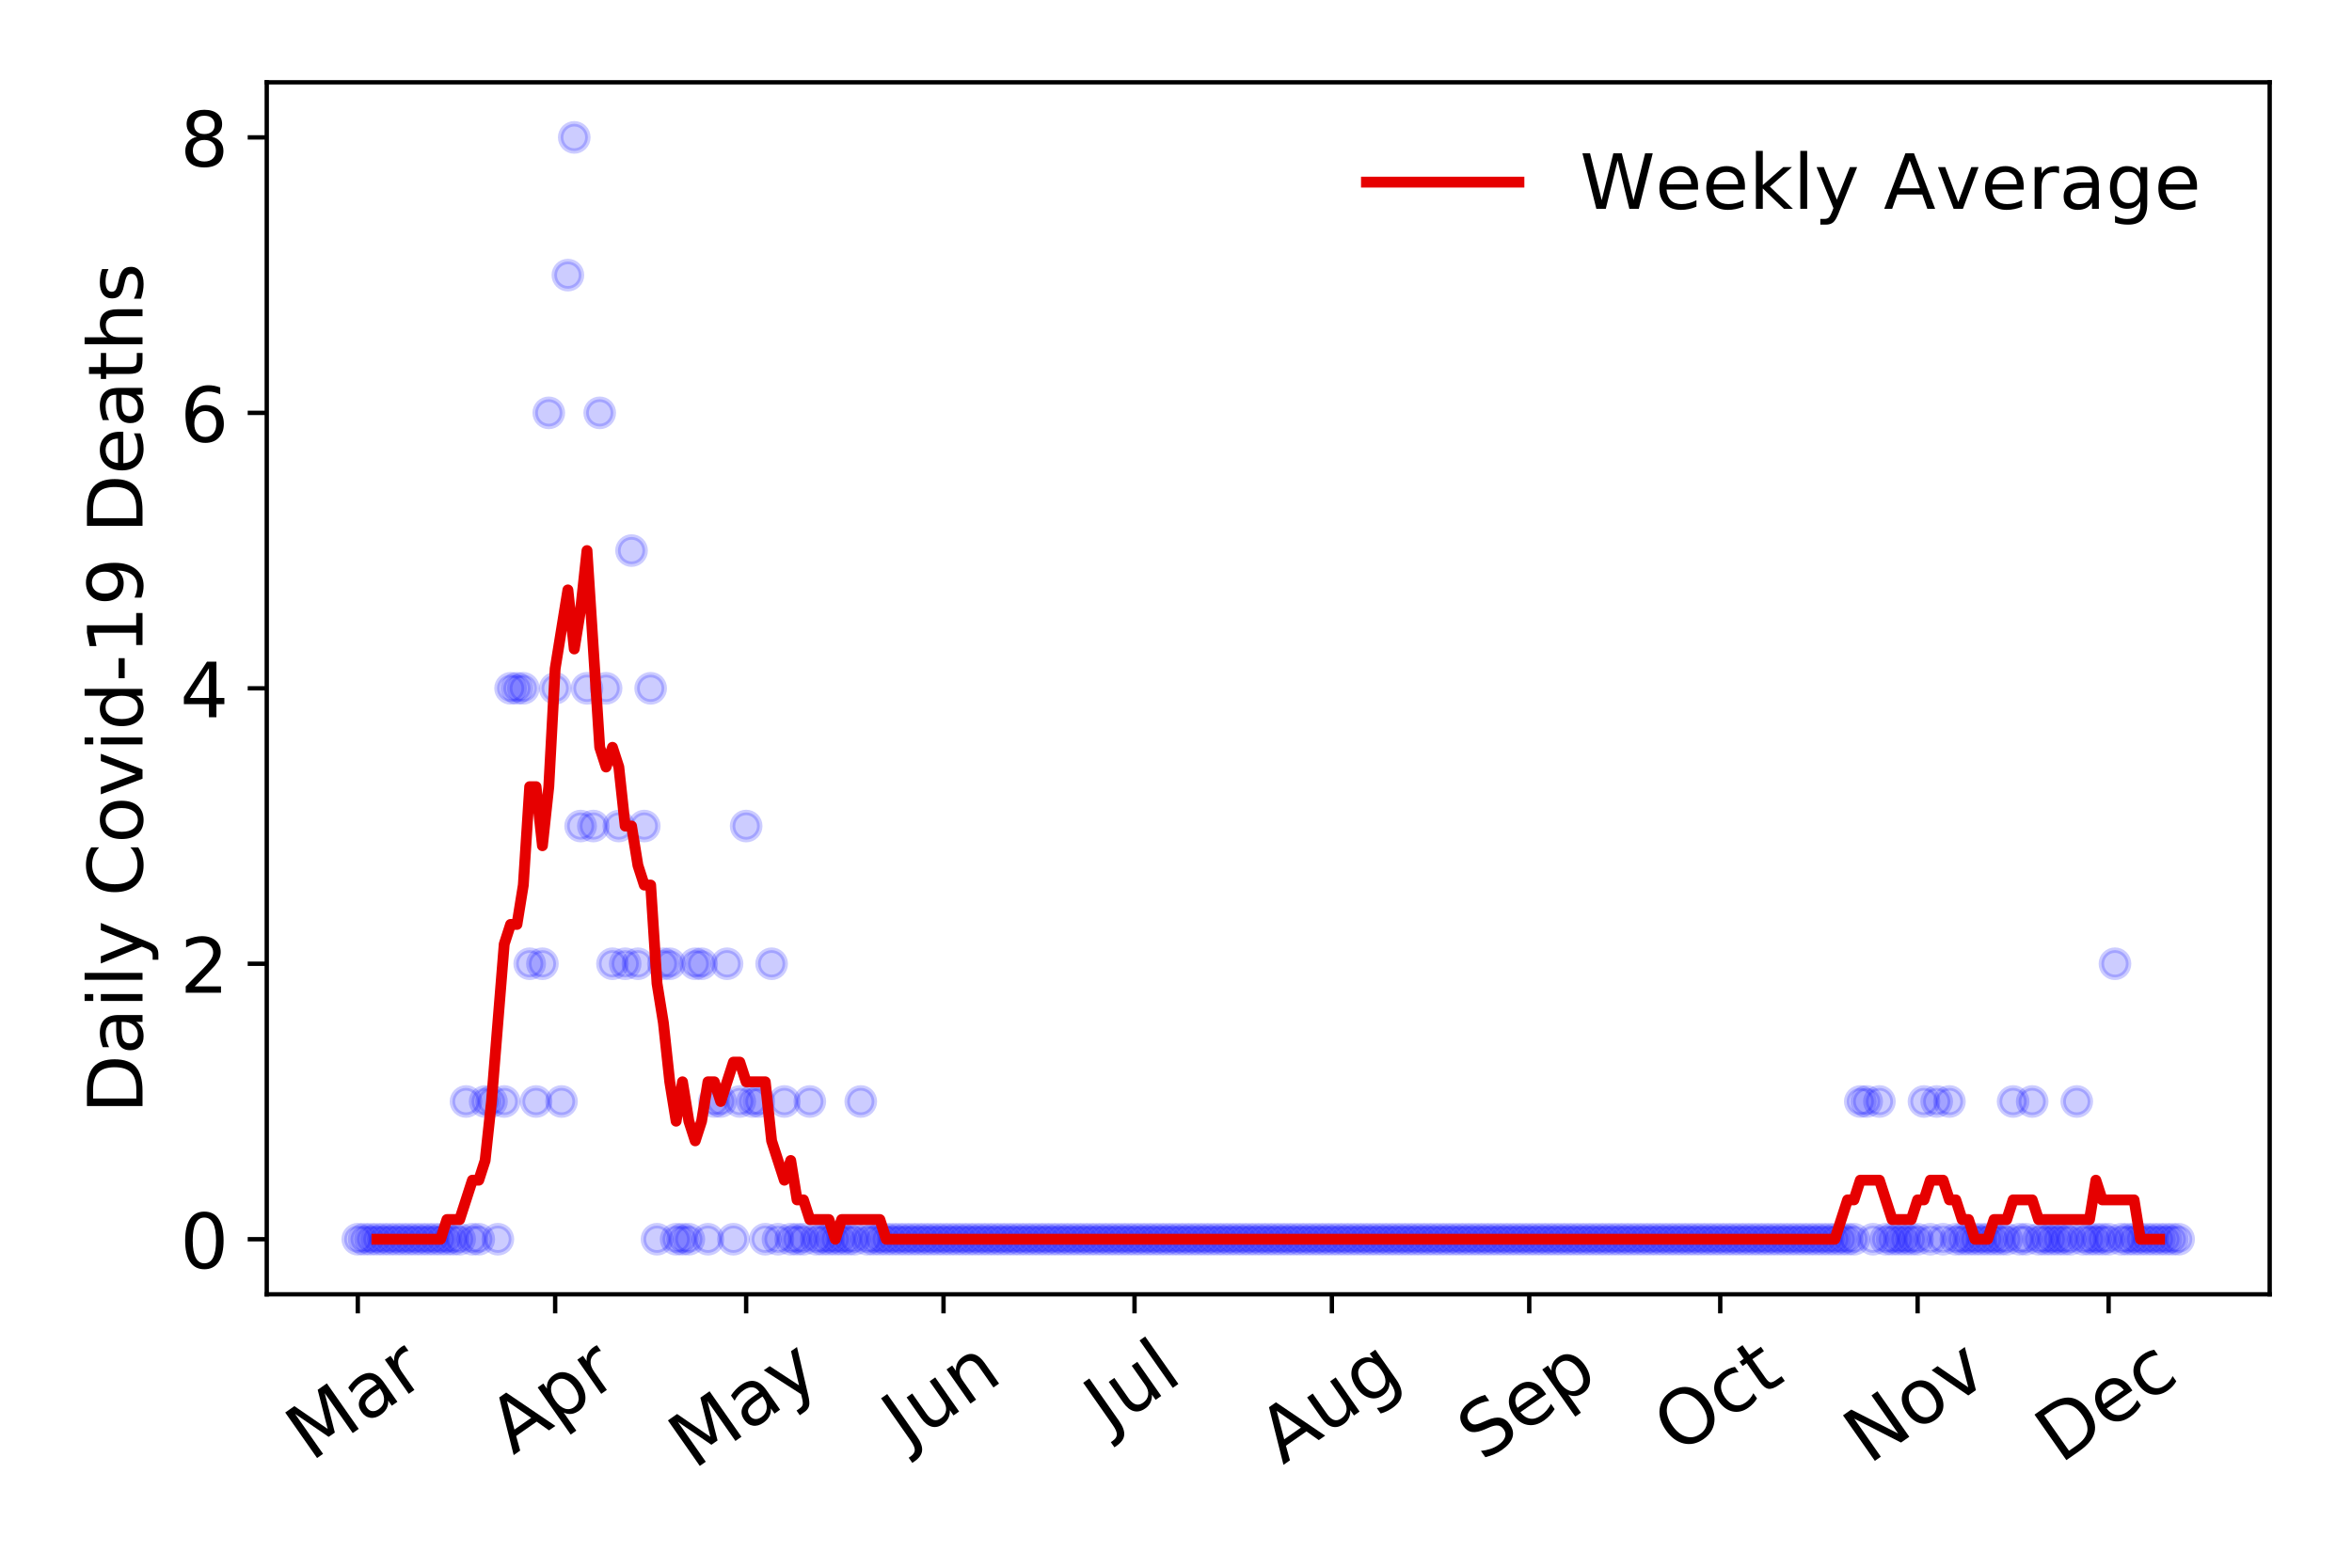 <?xml version="1.0" encoding="utf-8" standalone="no"?>
<!DOCTYPE svg PUBLIC "-//W3C//DTD SVG 1.1//EN"
  "http://www.w3.org/Graphics/SVG/1.1/DTD/svg11.dtd">
<!-- Created with matplotlib (https://matplotlib.org/) -->
<svg height="288pt" version="1.1" viewBox="0 0 432 288" width="432pt" xmlns="http://www.w3.org/2000/svg" xmlns:xlink="http://www.w3.org/1999/xlink">
 <defs>
  <style type="text/css">
*{stroke-linecap:butt;stroke-linejoin:round;}
  </style>
 </defs>
 <g id="figure_1">
  <g id="patch_1">
   <path d="M 0 288 
L 432 288 
L 432 0 
L 0 0 
z
" style="fill:#ffffff;"/>
  </g>
  <g id="axes_1">
   <g id="patch_2">
    <path d="M 48.995 237.778 
L 416.88 237.778 
L 416.88 15.12 
L 48.995 15.12 
z
" style="fill:#ffffff;"/>
   </g>
   <g id="matplotlib.axis_1">
    <g id="xtick_1">
     <g id="line2d_1">
      <defs>
       <path d="M 0 0 
L 0 3.5 
" id="m16e15cd0ab" style="stroke:#000000;stroke-width:0.8;"/>
      </defs>
      <g>
       <use style="stroke:#000000;stroke-width:0.8;" x="65.717" xlink:href="#m16e15cd0ab" y="237.778"/>
      </g>
     </g>
     <g id="text_1">
      <!-- Mar -->
      <defs>
       <path d="M 9.812 72.906 
L 24.516 72.906 
L 43.109 23.297 
L 61.812 72.906 
L 76.516 72.906 
L 76.516 0 
L 66.891 0 
L 66.891 64.016 
L 48.094 14.016 
L 38.188 14.016 
L 19.391 64.016 
L 19.391 0 
L 9.812 0 
z
" id="DejaVuSans-77"/>
       <path d="M 34.281 27.484 
Q 23.391 27.484 19.188 25 
Q 14.984 22.516 14.984 16.5 
Q 14.984 11.719 18.141 8.906 
Q 21.297 6.109 26.703 6.109 
Q 34.188 6.109 38.703 11.406 
Q 43.219 16.703 43.219 25.484 
L 43.219 27.484 
z
M 52.203 31.203 
L 52.203 0 
L 43.219 0 
L 43.219 8.297 
Q 40.141 3.328 35.547 0.953 
Q 30.953 -1.422 24.312 -1.422 
Q 15.922 -1.422 10.953 3.297 
Q 6 8.016 6 15.922 
Q 6 25.141 12.172 29.828 
Q 18.359 34.516 30.609 34.516 
L 43.219 34.516 
L 43.219 35.406 
Q 43.219 41.609 39.141 45 
Q 35.062 48.391 27.688 48.391 
Q 23 48.391 18.547 47.266 
Q 14.109 46.141 10.016 43.891 
L 10.016 52.203 
Q 14.938 54.109 19.578 55.047 
Q 24.219 56 28.609 56 
Q 40.484 56 46.344 49.844 
Q 52.203 43.703 52.203 31.203 
z
" id="DejaVuSans-97"/>
       <path d="M 41.109 46.297 
Q 39.594 47.172 37.812 47.578 
Q 36.031 48 33.891 48 
Q 26.266 48 22.188 43.047 
Q 18.109 38.094 18.109 28.812 
L 18.109 0 
L 9.078 0 
L 9.078 54.688 
L 18.109 54.688 
L 18.109 46.188 
Q 20.953 51.172 25.484 53.578 
Q 30.031 56 36.531 56 
Q 37.453 56 38.578 55.875 
Q 39.703 55.766 41.062 55.516 
z
" id="DejaVuSans-114"/>
      </defs>
      <g transform="translate(57.114 268.643)rotate(-35)scale(0.14 -0.14)">
       <use xlink:href="#DejaVuSans-77"/>
       <use x="86.279" xlink:href="#DejaVuSans-97"/>
       <use x="147.559" xlink:href="#DejaVuSans-114"/>
      </g>
     </g>
    </g>
    <g id="xtick_2">
     <g id="line2d_2">
      <g>
       <use style="stroke:#000000;stroke-width:0.8;" x="101.968" xlink:href="#m16e15cd0ab" y="237.778"/>
      </g>
     </g>
     <g id="text_2">
      <!-- Apr -->
      <defs>
       <path d="M 34.188 63.188 
L 20.797 26.906 
L 47.609 26.906 
z
M 28.609 72.906 
L 39.797 72.906 
L 67.578 0 
L 57.328 0 
L 50.688 18.703 
L 17.828 18.703 
L 11.188 0 
L 0.781 0 
z
" id="DejaVuSans-65"/>
       <path d="M 18.109 8.203 
L 18.109 -20.797 
L 9.078 -20.797 
L 9.078 54.688 
L 18.109 54.688 
L 18.109 46.391 
Q 20.953 51.266 25.266 53.625 
Q 29.594 56 35.594 56 
Q 45.562 56 51.781 48.094 
Q 58.016 40.188 58.016 27.297 
Q 58.016 14.406 51.781 6.484 
Q 45.562 -1.422 35.594 -1.422 
Q 29.594 -1.422 25.266 0.953 
Q 20.953 3.328 18.109 8.203 
z
M 48.688 27.297 
Q 48.688 37.203 44.609 42.844 
Q 40.531 48.484 33.406 48.484 
Q 26.266 48.484 22.188 42.844 
Q 18.109 37.203 18.109 27.297 
Q 18.109 17.391 22.188 11.75 
Q 26.266 6.109 33.406 6.109 
Q 40.531 6.109 44.609 11.75 
Q 48.688 17.391 48.688 27.297 
z
" id="DejaVuSans-112"/>
      </defs>
      <g transform="translate(94.263 267.384)rotate(-35)scale(0.14 -0.14)">
       <use xlink:href="#DejaVuSans-65"/>
       <use x="68.408" xlink:href="#DejaVuSans-112"/>
       <use x="131.885" xlink:href="#DejaVuSans-114"/>
      </g>
     </g>
    </g>
    <g id="xtick_3">
     <g id="line2d_3">
      <g>
       <use style="stroke:#000000;stroke-width:0.8;" x="137.049" xlink:href="#m16e15cd0ab" y="237.778"/>
      </g>
     </g>
     <g id="text_3">
      <!-- May -->
      <defs>
       <path d="M 32.172 -5.078 
Q 28.375 -14.844 24.75 -17.812 
Q 21.141 -20.797 15.094 -20.797 
L 7.906 -20.797 
L 7.906 -13.281 
L 13.188 -13.281 
Q 16.891 -13.281 18.938 -11.516 
Q 21 -9.766 23.484 -3.219 
L 25.094 0.875 
L 2.984 54.688 
L 12.5 54.688 
L 29.594 11.922 
L 46.688 54.688 
L 56.203 54.688 
z
" id="DejaVuSans-121"/>
      </defs>
      <g transform="translate(127.409 270.094)rotate(-35)scale(0.14 -0.14)">
       <use xlink:href="#DejaVuSans-77"/>
       <use x="86.279" xlink:href="#DejaVuSans-97"/>
       <use x="147.559" xlink:href="#DejaVuSans-121"/>
      </g>
     </g>
    </g>
    <g id="xtick_4">
     <g id="line2d_4">
      <g>
       <use style="stroke:#000000;stroke-width:0.8;" x="173.299" xlink:href="#m16e15cd0ab" y="237.778"/>
      </g>
     </g>
     <g id="text_4">
      <!-- Jun -->
      <defs>
       <path d="M 9.812 72.906 
L 19.672 72.906 
L 19.672 5.078 
Q 19.672 -8.109 14.672 -14.062 
Q 9.672 -20.016 -1.422 -20.016 
L -5.172 -20.016 
L -5.172 -11.719 
L -2.094 -11.719 
Q 4.438 -11.719 7.125 -8.047 
Q 9.812 -4.391 9.812 5.078 
z
" id="DejaVuSans-74"/>
       <path d="M 8.5 21.578 
L 8.5 54.688 
L 17.484 54.688 
L 17.484 21.922 
Q 17.484 14.156 20.5 10.266 
Q 23.531 6.391 29.594 6.391 
Q 36.859 6.391 41.078 11.031 
Q 45.312 15.672 45.312 23.688 
L 45.312 54.688 
L 54.297 54.688 
L 54.297 0 
L 45.312 0 
L 45.312 8.406 
Q 42.047 3.422 37.719 1 
Q 33.406 -1.422 27.688 -1.422 
Q 18.266 -1.422 13.375 4.438 
Q 8.5 10.297 8.5 21.578 
z
M 31.109 56 
z
" id="DejaVuSans-117"/>
       <path d="M 54.891 33.016 
L 54.891 0 
L 45.906 0 
L 45.906 32.719 
Q 45.906 40.484 42.875 44.328 
Q 39.844 48.188 33.797 48.188 
Q 26.516 48.188 22.312 43.547 
Q 18.109 38.922 18.109 30.906 
L 18.109 0 
L 9.078 0 
L 9.078 54.688 
L 18.109 54.688 
L 18.109 46.188 
Q 21.344 51.125 25.703 53.562 
Q 30.078 56 35.797 56 
Q 45.219 56 50.047 50.172 
Q 54.891 44.344 54.891 33.016 
z
" id="DejaVuSans-110"/>
      </defs>
      <g transform="translate(166.556 266.039)rotate(-35)scale(0.14 -0.14)">
       <use xlink:href="#DejaVuSans-74"/>
       <use x="29.492" xlink:href="#DejaVuSans-117"/>
       <use x="92.871" xlink:href="#DejaVuSans-110"/>
      </g>
     </g>
    </g>
    <g id="xtick_5">
     <g id="line2d_5">
      <g>
       <use style="stroke:#000000;stroke-width:0.8;" x="208.381" xlink:href="#m16e15cd0ab" y="237.778"/>
      </g>
     </g>
     <g id="text_5">
      <!-- Jul -->
      <defs>
       <path d="M 9.422 75.984 
L 18.406 75.984 
L 18.406 0 
L 9.422 0 
z
" id="DejaVuSans-108"/>
      </defs>
      <g transform="translate(203.678 263.181)rotate(-35)scale(0.14 -0.14)">
       <use xlink:href="#DejaVuSans-74"/>
       <use x="29.492" xlink:href="#DejaVuSans-117"/>
       <use x="92.871" xlink:href="#DejaVuSans-108"/>
      </g>
     </g>
    </g>
    <g id="xtick_6">
     <g id="line2d_6">
      <g>
       <use style="stroke:#000000;stroke-width:0.8;" x="244.631" xlink:href="#m16e15cd0ab" y="237.778"/>
      </g>
     </g>
     <g id="text_6">
      <!-- Aug -->
      <defs>
       <path d="M 45.406 27.984 
Q 45.406 37.75 41.375 43.109 
Q 37.359 48.484 30.078 48.484 
Q 22.859 48.484 18.828 43.109 
Q 14.797 37.75 14.797 27.984 
Q 14.797 18.266 18.828 12.891 
Q 22.859 7.516 30.078 7.516 
Q 37.359 7.516 41.375 12.891 
Q 45.406 18.266 45.406 27.984 
z
M 54.391 6.781 
Q 54.391 -7.172 48.188 -13.984 
Q 42 -20.797 29.203 -20.797 
Q 24.469 -20.797 20.266 -20.094 
Q 16.062 -19.391 12.109 -17.922 
L 12.109 -9.188 
Q 16.062 -11.328 19.922 -12.344 
Q 23.781 -13.375 27.781 -13.375 
Q 36.625 -13.375 41.016 -8.766 
Q 45.406 -4.156 45.406 5.172 
L 45.406 9.625 
Q 42.625 4.781 38.281 2.391 
Q 33.938 0 27.875 0 
Q 17.828 0 11.672 7.656 
Q 5.516 15.328 5.516 27.984 
Q 5.516 40.672 11.672 48.328 
Q 17.828 56 27.875 56 
Q 33.938 56 38.281 53.609 
Q 42.625 51.219 45.406 46.391 
L 45.406 54.688 
L 54.391 54.688 
z
" id="DejaVuSans-103"/>
      </defs>
      <g transform="translate(235.65 269.172)rotate(-35)scale(0.14 -0.14)">
       <use xlink:href="#DejaVuSans-65"/>
       <use x="68.408" xlink:href="#DejaVuSans-117"/>
       <use x="131.787" xlink:href="#DejaVuSans-103"/>
      </g>
     </g>
    </g>
    <g id="xtick_7">
     <g id="line2d_7">
      <g>
       <use style="stroke:#000000;stroke-width:0.8;" x="280.882" xlink:href="#m16e15cd0ab" y="237.778"/>
      </g>
     </g>
     <g id="text_7">
      <!-- Sep -->
      <defs>
       <path d="M 53.516 70.516 
L 53.516 60.891 
Q 47.906 63.578 42.922 64.891 
Q 37.938 66.219 33.297 66.219 
Q 25.25 66.219 20.875 63.094 
Q 16.5 59.969 16.5 54.203 
Q 16.5 49.359 19.406 46.891 
Q 22.312 44.438 30.422 42.922 
L 36.375 41.703 
Q 47.406 39.594 52.656 34.297 
Q 57.906 29 57.906 20.125 
Q 57.906 9.516 50.797 4.047 
Q 43.703 -1.422 29.984 -1.422 
Q 24.812 -1.422 18.969 -0.25 
Q 13.141 0.922 6.891 3.219 
L 6.891 13.375 
Q 12.891 10.016 18.656 8.297 
Q 24.422 6.594 29.984 6.594 
Q 38.422 6.594 43.016 9.906 
Q 47.609 13.234 47.609 19.391 
Q 47.609 24.75 44.312 27.781 
Q 41.016 30.812 33.5 32.328 
L 27.484 33.5 
Q 16.453 35.688 11.516 40.375 
Q 6.594 45.062 6.594 53.422 
Q 6.594 63.094 13.406 68.656 
Q 20.219 74.219 32.172 74.219 
Q 37.312 74.219 42.625 73.281 
Q 47.953 72.359 53.516 70.516 
z
" id="DejaVuSans-83"/>
       <path d="M 56.203 29.594 
L 56.203 25.203 
L 14.891 25.203 
Q 15.484 15.922 20.484 11.062 
Q 25.484 6.203 34.422 6.203 
Q 39.594 6.203 44.453 7.469 
Q 49.312 8.734 54.109 11.281 
L 54.109 2.781 
Q 49.266 0.734 44.188 -0.344 
Q 39.109 -1.422 33.891 -1.422 
Q 20.797 -1.422 13.156 6.188 
Q 5.516 13.812 5.516 26.812 
Q 5.516 40.234 12.766 48.109 
Q 20.016 56 32.328 56 
Q 43.359 56 49.781 48.891 
Q 56.203 41.797 56.203 29.594 
z
M 47.219 32.234 
Q 47.125 39.594 43.094 43.984 
Q 39.062 48.391 32.422 48.391 
Q 24.906 48.391 20.391 44.141 
Q 15.875 39.891 15.188 32.172 
z
" id="DejaVuSans-101"/>
      </defs>
      <g transform="translate(272.289 268.629)rotate(-35)scale(0.14 -0.14)">
       <use xlink:href="#DejaVuSans-83"/>
       <use x="63.477" xlink:href="#DejaVuSans-101"/>
       <use x="125" xlink:href="#DejaVuSans-112"/>
      </g>
     </g>
    </g>
    <g id="xtick_8">
     <g id="line2d_8">
      <g>
       <use style="stroke:#000000;stroke-width:0.8;" x="315.963" xlink:href="#m16e15cd0ab" y="237.778"/>
      </g>
     </g>
     <g id="text_8">
      <!-- Oct -->
      <defs>
       <path d="M 39.406 66.219 
Q 28.656 66.219 22.328 58.203 
Q 16.016 50.203 16.016 36.375 
Q 16.016 22.609 22.328 14.594 
Q 28.656 6.594 39.406 6.594 
Q 50.141 6.594 56.422 14.594 
Q 62.703 22.609 62.703 36.375 
Q 62.703 50.203 56.422 58.203 
Q 50.141 66.219 39.406 66.219 
z
M 39.406 74.219 
Q 54.734 74.219 63.906 63.938 
Q 73.094 53.656 73.094 36.375 
Q 73.094 19.141 63.906 8.859 
Q 54.734 -1.422 39.406 -1.422 
Q 24.031 -1.422 14.812 8.828 
Q 5.609 19.094 5.609 36.375 
Q 5.609 53.656 14.812 63.938 
Q 24.031 74.219 39.406 74.219 
z
" id="DejaVuSans-79"/>
       <path d="M 48.781 52.594 
L 48.781 44.188 
Q 44.969 46.297 41.141 47.344 
Q 37.312 48.391 33.406 48.391 
Q 24.656 48.391 19.812 42.844 
Q 14.984 37.312 14.984 27.297 
Q 14.984 17.281 19.812 11.734 
Q 24.656 6.203 33.406 6.203 
Q 37.312 6.203 41.141 7.25 
Q 44.969 8.297 48.781 10.406 
L 48.781 2.094 
Q 45.016 0.344 40.984 -0.531 
Q 36.969 -1.422 32.422 -1.422 
Q 20.062 -1.422 12.781 6.344 
Q 5.516 14.109 5.516 27.297 
Q 5.516 40.672 12.859 48.328 
Q 20.219 56 33.016 56 
Q 37.156 56 41.109 55.141 
Q 45.062 54.297 48.781 52.594 
z
" id="DejaVuSans-99"/>
       <path d="M 18.312 70.219 
L 18.312 54.688 
L 36.812 54.688 
L 36.812 47.703 
L 18.312 47.703 
L 18.312 18.016 
Q 18.312 11.328 20.141 9.422 
Q 21.969 7.516 27.594 7.516 
L 36.812 7.516 
L 36.812 0 
L 27.594 0 
Q 17.188 0 13.234 3.875 
Q 9.281 7.766 9.281 18.016 
L 9.281 47.703 
L 2.688 47.703 
L 2.688 54.688 
L 9.281 54.688 
L 9.281 70.219 
z
" id="DejaVuSans-116"/>
      </defs>
      <g transform="translate(308.264 267.377)rotate(-35)scale(0.14 -0.14)">
       <use xlink:href="#DejaVuSans-79"/>
       <use x="78.711" xlink:href="#DejaVuSans-99"/>
       <use x="133.691" xlink:href="#DejaVuSans-116"/>
      </g>
     </g>
    </g>
    <g id="xtick_9">
     <g id="line2d_9">
      <g>
       <use style="stroke:#000000;stroke-width:0.8;" x="352.214" xlink:href="#m16e15cd0ab" y="237.778"/>
      </g>
     </g>
     <g id="text_9">
      <!-- Nov -->
      <defs>
       <path d="M 9.812 72.906 
L 23.094 72.906 
L 55.422 11.922 
L 55.422 72.906 
L 64.984 72.906 
L 64.984 0 
L 51.703 0 
L 19.391 60.984 
L 19.391 0 
L 9.812 0 
z
" id="DejaVuSans-78"/>
       <path d="M 30.609 48.391 
Q 23.391 48.391 19.188 42.75 
Q 14.984 37.109 14.984 27.297 
Q 14.984 17.484 19.156 11.844 
Q 23.344 6.203 30.609 6.203 
Q 37.797 6.203 41.984 11.859 
Q 46.188 17.531 46.188 27.297 
Q 46.188 37.016 41.984 42.703 
Q 37.797 48.391 30.609 48.391 
z
M 30.609 56 
Q 42.328 56 49.016 48.375 
Q 55.719 40.766 55.719 27.297 
Q 55.719 13.875 49.016 6.219 
Q 42.328 -1.422 30.609 -1.422 
Q 18.844 -1.422 12.172 6.219 
Q 5.516 13.875 5.516 27.297 
Q 5.516 40.766 12.172 48.375 
Q 18.844 56 30.609 56 
z
" id="DejaVuSans-111"/>
       <path d="M 2.984 54.688 
L 12.5 54.688 
L 29.594 8.797 
L 46.688 54.688 
L 56.203 54.688 
L 35.688 0 
L 23.484 0 
z
" id="DejaVuSans-118"/>
      </defs>
      <g transform="translate(343.237 269.166)rotate(-35)scale(0.14 -0.14)">
       <use xlink:href="#DejaVuSans-78"/>
       <use x="74.805" xlink:href="#DejaVuSans-111"/>
       <use x="135.986" xlink:href="#DejaVuSans-118"/>
      </g>
     </g>
    </g>
    <g id="xtick_10">
     <g id="line2d_10">
      <g>
       <use style="stroke:#000000;stroke-width:0.8;" x="387.295" xlink:href="#m16e15cd0ab" y="237.778"/>
      </g>
     </g>
     <g id="text_10">
      <!-- Dec -->
      <defs>
       <path d="M 19.672 64.797 
L 19.672 8.109 
L 31.594 8.109 
Q 46.688 8.109 53.688 14.938 
Q 60.688 21.781 60.688 36.531 
Q 60.688 51.172 53.688 57.984 
Q 46.688 64.797 31.594 64.797 
z
M 9.812 72.906 
L 30.078 72.906 
Q 51.266 72.906 61.172 64.094 
Q 71.094 55.281 71.094 36.531 
Q 71.094 17.672 61.125 8.828 
Q 51.172 0 30.078 0 
L 9.812 0 
z
" id="DejaVuSans-68"/>
      </defs>
      <g transform="translate(378.414 269.032)rotate(-35)scale(0.14 -0.14)">
       <use xlink:href="#DejaVuSans-68"/>
       <use x="77.002" xlink:href="#DejaVuSans-101"/>
       <use x="138.525" xlink:href="#DejaVuSans-99"/>
      </g>
     </g>
    </g>
   </g>
   <g id="matplotlib.axis_2">
    <g id="ytick_1">
     <g id="line2d_11">
      <defs>
       <path d="M 0 0 
L -3.5 0 
" id="m5f86b80311" style="stroke:#000000;stroke-width:0.8;"/>
      </defs>
      <g>
       <use style="stroke:#000000;stroke-width:0.8;" x="48.995" xlink:href="#m5f86b80311" y="227.657"/>
      </g>
     </g>
     <g id="text_11">
      <!-- 0 -->
      <defs>
       <path d="M 31.781 66.406 
Q 24.172 66.406 20.328 58.906 
Q 16.5 51.422 16.5 36.375 
Q 16.5 21.391 20.328 13.891 
Q 24.172 6.391 31.781 6.391 
Q 39.453 6.391 43.281 13.891 
Q 47.125 21.391 47.125 36.375 
Q 47.125 51.422 43.281 58.906 
Q 39.453 66.406 31.781 66.406 
z
M 31.781 74.219 
Q 44.047 74.219 50.516 64.516 
Q 56.984 54.828 56.984 36.375 
Q 56.984 17.969 50.516 8.266 
Q 44.047 -1.422 31.781 -1.422 
Q 19.531 -1.422 13.062 8.266 
Q 6.594 17.969 6.594 36.375 
Q 6.594 54.828 13.062 64.516 
Q 19.531 74.219 31.781 74.219 
z
" id="DejaVuSans-48"/>
      </defs>
      <g transform="translate(33.087 232.976)scale(0.14 -0.14)">
       <use xlink:href="#DejaVuSans-48"/>
      </g>
     </g>
    </g>
    <g id="ytick_2">
     <g id="line2d_12">
      <g>
       <use style="stroke:#000000;stroke-width:0.8;" x="48.995" xlink:href="#m5f86b80311" y="177.053"/>
      </g>
     </g>
     <g id="text_12">
      <!-- 2 -->
      <defs>
       <path d="M 19.188 8.297 
L 53.609 8.297 
L 53.609 0 
L 7.328 0 
L 7.328 8.297 
Q 12.938 14.109 22.625 23.891 
Q 32.328 33.688 34.812 36.531 
Q 39.547 41.844 41.422 45.531 
Q 43.312 49.219 43.312 52.781 
Q 43.312 58.594 39.234 62.25 
Q 35.156 65.922 28.609 65.922 
Q 23.969 65.922 18.812 64.312 
Q 13.672 62.703 7.812 59.422 
L 7.812 69.391 
Q 13.766 71.781 18.938 73 
Q 24.125 74.219 28.422 74.219 
Q 39.75 74.219 46.484 68.547 
Q 53.219 62.891 53.219 53.422 
Q 53.219 48.922 51.531 44.891 
Q 49.859 40.875 45.406 35.406 
Q 44.188 33.984 37.641 27.219 
Q 31.109 20.453 19.188 8.297 
z
" id="DejaVuSans-50"/>
      </defs>
      <g transform="translate(33.087 182.372)scale(0.14 -0.14)">
       <use xlink:href="#DejaVuSans-50"/>
      </g>
     </g>
    </g>
    <g id="ytick_3">
     <g id="line2d_13">
      <g>
       <use style="stroke:#000000;stroke-width:0.8;" x="48.995" xlink:href="#m5f86b80311" y="126.449"/>
      </g>
     </g>
     <g id="text_13">
      <!-- 4 -->
      <defs>
       <path d="M 37.797 64.312 
L 12.891 25.391 
L 37.797 25.391 
z
M 35.203 72.906 
L 47.609 72.906 
L 47.609 25.391 
L 58.016 25.391 
L 58.016 17.188 
L 47.609 17.188 
L 47.609 0 
L 37.797 0 
L 37.797 17.188 
L 4.891 17.188 
L 4.891 26.703 
z
" id="DejaVuSans-52"/>
      </defs>
      <g transform="translate(33.087 131.768)scale(0.14 -0.14)">
       <use xlink:href="#DejaVuSans-52"/>
      </g>
     </g>
    </g>
    <g id="ytick_4">
     <g id="line2d_14">
      <g>
       <use style="stroke:#000000;stroke-width:0.8;" x="48.995" xlink:href="#m5f86b80311" y="75.845"/>
      </g>
     </g>
     <g id="text_14">
      <!-- 6 -->
      <defs>
       <path d="M 33.016 40.375 
Q 26.375 40.375 22.484 35.828 
Q 18.609 31.297 18.609 23.391 
Q 18.609 15.531 22.484 10.953 
Q 26.375 6.391 33.016 6.391 
Q 39.656 6.391 43.531 10.953 
Q 47.406 15.531 47.406 23.391 
Q 47.406 31.297 43.531 35.828 
Q 39.656 40.375 33.016 40.375 
z
M 52.594 71.297 
L 52.594 62.312 
Q 48.875 64.062 45.094 64.984 
Q 41.312 65.922 37.594 65.922 
Q 27.828 65.922 22.672 59.328 
Q 17.531 52.734 16.797 39.406 
Q 19.672 43.656 24.016 45.922 
Q 28.375 48.188 33.594 48.188 
Q 44.578 48.188 50.953 41.516 
Q 57.328 34.859 57.328 23.391 
Q 57.328 12.156 50.688 5.359 
Q 44.047 -1.422 33.016 -1.422 
Q 20.359 -1.422 13.672 8.266 
Q 6.984 17.969 6.984 36.375 
Q 6.984 53.656 15.188 63.938 
Q 23.391 74.219 37.203 74.219 
Q 40.922 74.219 44.703 73.484 
Q 48.484 72.75 52.594 71.297 
z
" id="DejaVuSans-54"/>
      </defs>
      <g transform="translate(33.087 81.164)scale(0.14 -0.14)">
       <use xlink:href="#DejaVuSans-54"/>
      </g>
     </g>
    </g>
    <g id="ytick_5">
     <g id="line2d_15">
      <g>
       <use style="stroke:#000000;stroke-width:0.8;" x="48.995" xlink:href="#m5f86b80311" y="25.241"/>
      </g>
     </g>
     <g id="text_15">
      <!-- 8 -->
      <defs>
       <path d="M 31.781 34.625 
Q 24.75 34.625 20.719 30.859 
Q 16.703 27.094 16.703 20.516 
Q 16.703 13.922 20.719 10.156 
Q 24.75 6.391 31.781 6.391 
Q 38.812 6.391 42.859 10.172 
Q 46.922 13.969 46.922 20.516 
Q 46.922 27.094 42.891 30.859 
Q 38.875 34.625 31.781 34.625 
z
M 21.922 38.812 
Q 15.578 40.375 12.031 44.719 
Q 8.5 49.078 8.5 55.328 
Q 8.5 64.062 14.719 69.141 
Q 20.953 74.219 31.781 74.219 
Q 42.672 74.219 48.875 69.141 
Q 55.078 64.062 55.078 55.328 
Q 55.078 49.078 51.531 44.719 
Q 48 40.375 41.703 38.812 
Q 48.828 37.156 52.797 32.312 
Q 56.781 27.484 56.781 20.516 
Q 56.781 9.906 50.312 4.234 
Q 43.844 -1.422 31.781 -1.422 
Q 19.734 -1.422 13.25 4.234 
Q 6.781 9.906 6.781 20.516 
Q 6.781 27.484 10.781 32.312 
Q 14.797 37.156 21.922 38.812 
z
M 18.312 54.391 
Q 18.312 48.734 21.844 45.562 
Q 25.391 42.391 31.781 42.391 
Q 38.141 42.391 41.719 45.562 
Q 45.312 48.734 45.312 54.391 
Q 45.312 60.062 41.719 63.234 
Q 38.141 66.406 31.781 66.406 
Q 25.391 66.406 21.844 63.234 
Q 18.312 60.062 18.312 54.391 
z
" id="DejaVuSans-56"/>
      </defs>
      <g transform="translate(33.087 30.56)scale(0.14 -0.14)">
       <use xlink:href="#DejaVuSans-56"/>
      </g>
     </g>
    </g>
    <g id="text_16">
     <!-- Daily Covid-19 Deaths -->
     <defs>
      <path d="M 9.422 54.688 
L 18.406 54.688 
L 18.406 0 
L 9.422 0 
z
M 9.422 75.984 
L 18.406 75.984 
L 18.406 64.594 
L 9.422 64.594 
z
" id="DejaVuSans-105"/>
      <path id="DejaVuSans-32"/>
      <path d="M 64.406 67.281 
L 64.406 56.891 
Q 59.422 61.531 53.781 63.812 
Q 48.141 66.109 41.797 66.109 
Q 29.297 66.109 22.656 58.469 
Q 16.016 50.828 16.016 36.375 
Q 16.016 21.969 22.656 14.328 
Q 29.297 6.688 41.797 6.688 
Q 48.141 6.688 53.781 8.984 
Q 59.422 11.281 64.406 15.922 
L 64.406 5.609 
Q 59.234 2.094 53.438 0.328 
Q 47.656 -1.422 41.219 -1.422 
Q 24.656 -1.422 15.125 8.703 
Q 5.609 18.844 5.609 36.375 
Q 5.609 53.953 15.125 64.078 
Q 24.656 74.219 41.219 74.219 
Q 47.75 74.219 53.531 72.484 
Q 59.328 70.75 64.406 67.281 
z
" id="DejaVuSans-67"/>
      <path d="M 45.406 46.391 
L 45.406 75.984 
L 54.391 75.984 
L 54.391 0 
L 45.406 0 
L 45.406 8.203 
Q 42.578 3.328 38.25 0.953 
Q 33.938 -1.422 27.875 -1.422 
Q 17.969 -1.422 11.734 6.484 
Q 5.516 14.406 5.516 27.297 
Q 5.516 40.188 11.734 48.094 
Q 17.969 56 27.875 56 
Q 33.938 56 38.25 53.625 
Q 42.578 51.266 45.406 46.391 
z
M 14.797 27.297 
Q 14.797 17.391 18.875 11.75 
Q 22.953 6.109 30.078 6.109 
Q 37.203 6.109 41.297 11.75 
Q 45.406 17.391 45.406 27.297 
Q 45.406 37.203 41.297 42.844 
Q 37.203 48.484 30.078 48.484 
Q 22.953 48.484 18.875 42.844 
Q 14.797 37.203 14.797 27.297 
z
" id="DejaVuSans-100"/>
      <path d="M 4.891 31.391 
L 31.203 31.391 
L 31.203 23.391 
L 4.891 23.391 
z
" id="DejaVuSans-45"/>
      <path d="M 12.406 8.297 
L 28.516 8.297 
L 28.516 63.922 
L 10.984 60.406 
L 10.984 69.391 
L 28.422 72.906 
L 38.281 72.906 
L 38.281 8.297 
L 54.391 8.297 
L 54.391 0 
L 12.406 0 
z
" id="DejaVuSans-49"/>
      <path d="M 10.984 1.516 
L 10.984 10.5 
Q 14.703 8.734 18.5 7.812 
Q 22.312 6.891 25.984 6.891 
Q 35.75 6.891 40.891 13.453 
Q 46.047 20.016 46.781 33.406 
Q 43.953 29.203 39.594 26.953 
Q 35.25 24.703 29.984 24.703 
Q 19.047 24.703 12.672 31.312 
Q 6.297 37.938 6.297 49.422 
Q 6.297 60.641 12.938 67.422 
Q 19.578 74.219 30.609 74.219 
Q 43.266 74.219 49.922 64.516 
Q 56.594 54.828 56.594 36.375 
Q 56.594 19.141 48.406 8.859 
Q 40.234 -1.422 26.422 -1.422 
Q 22.703 -1.422 18.891 -0.688 
Q 15.094 0.047 10.984 1.516 
z
M 30.609 32.422 
Q 37.25 32.422 41.125 36.953 
Q 45.016 41.5 45.016 49.422 
Q 45.016 57.281 41.125 61.844 
Q 37.25 66.406 30.609 66.406 
Q 23.969 66.406 20.094 61.844 
Q 16.219 57.281 16.219 49.422 
Q 16.219 41.5 20.094 36.953 
Q 23.969 32.422 30.609 32.422 
z
" id="DejaVuSans-57"/>
      <path d="M 54.891 33.016 
L 54.891 0 
L 45.906 0 
L 45.906 32.719 
Q 45.906 40.484 42.875 44.328 
Q 39.844 48.188 33.797 48.188 
Q 26.516 48.188 22.312 43.547 
Q 18.109 38.922 18.109 30.906 
L 18.109 0 
L 9.078 0 
L 9.078 75.984 
L 18.109 75.984 
L 18.109 46.188 
Q 21.344 51.125 25.703 53.562 
Q 30.078 56 35.797 56 
Q 45.219 56 50.047 50.172 
Q 54.891 44.344 54.891 33.016 
z
" id="DejaVuSans-104"/>
      <path d="M 44.281 53.078 
L 44.281 44.578 
Q 40.484 46.531 36.375 47.5 
Q 32.281 48.484 27.875 48.484 
Q 21.188 48.484 17.844 46.438 
Q 14.5 44.391 14.5 40.281 
Q 14.5 37.156 16.891 35.375 
Q 19.281 33.594 26.516 31.984 
L 29.594 31.297 
Q 39.156 29.25 43.188 25.516 
Q 47.219 21.781 47.219 15.094 
Q 47.219 7.469 41.188 3.016 
Q 35.156 -1.422 24.609 -1.422 
Q 20.219 -1.422 15.453 -0.562 
Q 10.688 0.297 5.422 2 
L 5.422 11.281 
Q 10.406 8.688 15.234 7.391 
Q 20.062 6.109 24.812 6.109 
Q 31.156 6.109 34.562 8.281 
Q 37.984 10.453 37.984 14.406 
Q 37.984 18.062 35.516 20.016 
Q 33.062 21.969 24.703 23.781 
L 21.578 24.516 
Q 13.234 26.266 9.516 29.906 
Q 5.812 33.547 5.812 39.891 
Q 5.812 47.609 11.281 51.797 
Q 16.75 56 26.812 56 
Q 31.781 56 36.172 55.266 
Q 40.578 54.547 44.281 53.078 
z
" id="DejaVuSans-115"/>
     </defs>
     <g transform="translate(26.176 204.56)rotate(-90)scale(0.14 -0.14)">
      <use xlink:href="#DejaVuSans-68"/>
      <use x="77.002" xlink:href="#DejaVuSans-97"/>
      <use x="138.281" xlink:href="#DejaVuSans-105"/>
      <use x="166.064" xlink:href="#DejaVuSans-108"/>
      <use x="193.848" xlink:href="#DejaVuSans-121"/>
      <use x="253.027" xlink:href="#DejaVuSans-32"/>
      <use x="284.814" xlink:href="#DejaVuSans-67"/>
      <use x="354.639" xlink:href="#DejaVuSans-111"/>
      <use x="415.82" xlink:href="#DejaVuSans-118"/>
      <use x="475" xlink:href="#DejaVuSans-105"/>
      <use x="502.783" xlink:href="#DejaVuSans-100"/>
      <use x="566.26" xlink:href="#DejaVuSans-45"/>
      <use x="602.344" xlink:href="#DejaVuSans-49"/>
      <use x="665.967" xlink:href="#DejaVuSans-57"/>
      <use x="729.59" xlink:href="#DejaVuSans-32"/>
      <use x="761.377" xlink:href="#DejaVuSans-68"/>
      <use x="838.379" xlink:href="#DejaVuSans-101"/>
      <use x="899.902" xlink:href="#DejaVuSans-97"/>
      <use x="961.182" xlink:href="#DejaVuSans-116"/>
      <use x="1000.391" xlink:href="#DejaVuSans-104"/>
      <use x="1063.77" xlink:href="#DejaVuSans-115"/>
     </g>
    </g>
   </g>
   <g id="line2d_16">
    <defs>
     <path d="M 0 2.5 
C 0.663 2.5 1.299 2.237 1.768 1.768 
C 2.237 1.299 2.5 0.663 2.5 0 
C 2.5 -0.663 2.237 -1.299 1.768 -1.768 
C 1.299 -2.237 0.663 -2.5 0 -2.5 
C -0.663 -2.5 -1.299 -2.237 -1.768 -1.768 
C -2.237 -1.299 -2.5 -0.663 -2.5 0 
C -2.5 0.663 -2.237 1.299 -1.768 1.768 
C -1.299 2.237 -0.663 2.5 0 2.5 
z
" id="m030115858c" style="stroke:#0000ff;stroke-opacity:0.2;"/>
    </defs>
    <g clip-path="url(#p64ba91b813)">
     <use style="fill:#0000ff;fill-opacity:0.2;stroke:#0000ff;stroke-opacity:0.2;" x="65.717" xlink:href="#m030115858c" y="227.657"/>
     <use style="fill:#0000ff;fill-opacity:0.2;stroke:#0000ff;stroke-opacity:0.2;" x="66.886" xlink:href="#m030115858c" y="227.657"/>
     <use style="fill:#0000ff;fill-opacity:0.2;stroke:#0000ff;stroke-opacity:0.2;" x="68.056" xlink:href="#m030115858c" y="227.657"/>
     <use style="fill:#0000ff;fill-opacity:0.2;stroke:#0000ff;stroke-opacity:0.2;" x="69.225" xlink:href="#m030115858c" y="227.657"/>
     <use style="fill:#0000ff;fill-opacity:0.2;stroke:#0000ff;stroke-opacity:0.2;" x="70.395" xlink:href="#m030115858c" y="227.657"/>
     <use style="fill:#0000ff;fill-opacity:0.2;stroke:#0000ff;stroke-opacity:0.2;" x="71.564" xlink:href="#m030115858c" y="227.657"/>
     <use style="fill:#0000ff;fill-opacity:0.2;stroke:#0000ff;stroke-opacity:0.2;" x="72.733" xlink:href="#m030115858c" y="227.657"/>
     <use style="fill:#0000ff;fill-opacity:0.2;stroke:#0000ff;stroke-opacity:0.2;" x="73.903" xlink:href="#m030115858c" y="227.657"/>
     <use style="fill:#0000ff;fill-opacity:0.2;stroke:#0000ff;stroke-opacity:0.2;" x="75.072" xlink:href="#m030115858c" y="227.657"/>
     <use style="fill:#0000ff;fill-opacity:0.2;stroke:#0000ff;stroke-opacity:0.2;" x="76.241" xlink:href="#m030115858c" y="227.657"/>
     <use style="fill:#0000ff;fill-opacity:0.2;stroke:#0000ff;stroke-opacity:0.2;" x="77.411" xlink:href="#m030115858c" y="227.657"/>
     <use style="fill:#0000ff;fill-opacity:0.2;stroke:#0000ff;stroke-opacity:0.2;" x="78.58" xlink:href="#m030115858c" y="227.657"/>
     <use style="fill:#0000ff;fill-opacity:0.2;stroke:#0000ff;stroke-opacity:0.2;" x="79.75" xlink:href="#m030115858c" y="227.657"/>
     <use style="fill:#0000ff;fill-opacity:0.2;stroke:#0000ff;stroke-opacity:0.2;" x="80.919" xlink:href="#m030115858c" y="227.657"/>
     <use style="fill:#0000ff;fill-opacity:0.2;stroke:#0000ff;stroke-opacity:0.2;" x="82.088" xlink:href="#m030115858c" y="227.657"/>
     <use style="fill:#0000ff;fill-opacity:0.2;stroke:#0000ff;stroke-opacity:0.2;" x="83.258" xlink:href="#m030115858c" y="227.657"/>
     <use style="fill:#0000ff;fill-opacity:0.2;stroke:#0000ff;stroke-opacity:0.2;" x="84.427" xlink:href="#m030115858c" y="227.657"/>
     <use style="fill:#0000ff;fill-opacity:0.2;stroke:#0000ff;stroke-opacity:0.2;" x="85.596" xlink:href="#m030115858c" y="202.355"/>
     <use style="fill:#0000ff;fill-opacity:0.2;stroke:#0000ff;stroke-opacity:0.2;" x="86.766" xlink:href="#m030115858c" y="227.657"/>
     <use style="fill:#0000ff;fill-opacity:0.2;stroke:#0000ff;stroke-opacity:0.2;" x="87.935" xlink:href="#m030115858c" y="227.657"/>
     <use style="fill:#0000ff;fill-opacity:0.2;stroke:#0000ff;stroke-opacity:0.2;" x="89.105" xlink:href="#m030115858c" y="202.355"/>
     <use style="fill:#0000ff;fill-opacity:0.2;stroke:#0000ff;stroke-opacity:0.2;" x="90.274" xlink:href="#m030115858c" y="202.355"/>
     <use style="fill:#0000ff;fill-opacity:0.2;stroke:#0000ff;stroke-opacity:0.2;" x="91.443" xlink:href="#m030115858c" y="227.657"/>
     <use style="fill:#0000ff;fill-opacity:0.2;stroke:#0000ff;stroke-opacity:0.2;" x="92.613" xlink:href="#m030115858c" y="202.355"/>
     <use style="fill:#0000ff;fill-opacity:0.2;stroke:#0000ff;stroke-opacity:0.2;" x="93.782" xlink:href="#m030115858c" y="126.449"/>
     <use style="fill:#0000ff;fill-opacity:0.2;stroke:#0000ff;stroke-opacity:0.2;" x="94.951" xlink:href="#m030115858c" y="126.449"/>
     <use style="fill:#0000ff;fill-opacity:0.2;stroke:#0000ff;stroke-opacity:0.2;" x="96.121" xlink:href="#m030115858c" y="126.449"/>
     <use style="fill:#0000ff;fill-opacity:0.2;stroke:#0000ff;stroke-opacity:0.2;" x="97.29" xlink:href="#m030115858c" y="177.053"/>
     <use style="fill:#0000ff;fill-opacity:0.2;stroke:#0000ff;stroke-opacity:0.2;" x="98.46" xlink:href="#m030115858c" y="202.355"/>
     <use style="fill:#0000ff;fill-opacity:0.2;stroke:#0000ff;stroke-opacity:0.2;" x="99.629" xlink:href="#m030115858c" y="177.053"/>
     <use style="fill:#0000ff;fill-opacity:0.2;stroke:#0000ff;stroke-opacity:0.2;" x="100.798" xlink:href="#m030115858c" y="75.845"/>
     <use style="fill:#0000ff;fill-opacity:0.2;stroke:#0000ff;stroke-opacity:0.2;" x="101.968" xlink:href="#m030115858c" y="126.449"/>
     <use style="fill:#0000ff;fill-opacity:0.2;stroke:#0000ff;stroke-opacity:0.2;" x="103.137" xlink:href="#m030115858c" y="202.355"/>
     <use style="fill:#0000ff;fill-opacity:0.2;stroke:#0000ff;stroke-opacity:0.2;" x="104.306" xlink:href="#m030115858c" y="50.543"/>
     <use style="fill:#0000ff;fill-opacity:0.2;stroke:#0000ff;stroke-opacity:0.2;" x="105.476" xlink:href="#m030115858c" y="25.241"/>
     <use style="fill:#0000ff;fill-opacity:0.2;stroke:#0000ff;stroke-opacity:0.2;" x="106.645" xlink:href="#m030115858c" y="151.751"/>
     <use style="fill:#0000ff;fill-opacity:0.2;stroke:#0000ff;stroke-opacity:0.2;" x="107.815" xlink:href="#m030115858c" y="126.449"/>
     <use style="fill:#0000ff;fill-opacity:0.2;stroke:#0000ff;stroke-opacity:0.2;" x="108.984" xlink:href="#m030115858c" y="151.751"/>
     <use style="fill:#0000ff;fill-opacity:0.2;stroke:#0000ff;stroke-opacity:0.2;" x="110.153" xlink:href="#m030115858c" y="75.845"/>
     <use style="fill:#0000ff;fill-opacity:0.2;stroke:#0000ff;stroke-opacity:0.2;" x="111.323" xlink:href="#m030115858c" y="126.449"/>
     <use style="fill:#0000ff;fill-opacity:0.2;stroke:#0000ff;stroke-opacity:0.2;" x="112.492" xlink:href="#m030115858c" y="177.053"/>
     <use style="fill:#0000ff;fill-opacity:0.2;stroke:#0000ff;stroke-opacity:0.2;" x="113.661" xlink:href="#m030115858c" y="151.751"/>
     <use style="fill:#0000ff;fill-opacity:0.2;stroke:#0000ff;stroke-opacity:0.2;" x="114.831" xlink:href="#m030115858c" y="177.053"/>
     <use style="fill:#0000ff;fill-opacity:0.2;stroke:#0000ff;stroke-opacity:0.2;" x="116" xlink:href="#m030115858c" y="101.147"/>
     <use style="fill:#0000ff;fill-opacity:0.2;stroke:#0000ff;stroke-opacity:0.2;" x="117.169" xlink:href="#m030115858c" y="177.053"/>
     <use style="fill:#0000ff;fill-opacity:0.2;stroke:#0000ff;stroke-opacity:0.2;" x="118.339" xlink:href="#m030115858c" y="151.751"/>
     <use style="fill:#0000ff;fill-opacity:0.2;stroke:#0000ff;stroke-opacity:0.2;" x="119.508" xlink:href="#m030115858c" y="126.449"/>
     <use style="fill:#0000ff;fill-opacity:0.2;stroke:#0000ff;stroke-opacity:0.2;" x="120.678" xlink:href="#m030115858c" y="227.657"/>
     <use style="fill:#0000ff;fill-opacity:0.2;stroke:#0000ff;stroke-opacity:0.2;" x="121.847" xlink:href="#m030115858c" y="177.053"/>
     <use style="fill:#0000ff;fill-opacity:0.2;stroke:#0000ff;stroke-opacity:0.2;" x="123.016" xlink:href="#m030115858c" y="177.053"/>
     <use style="fill:#0000ff;fill-opacity:0.2;stroke:#0000ff;stroke-opacity:0.2;" x="124.186" xlink:href="#m030115858c" y="227.657"/>
     <use style="fill:#0000ff;fill-opacity:0.2;stroke:#0000ff;stroke-opacity:0.2;" x="125.355" xlink:href="#m030115858c" y="227.657"/>
     <use style="fill:#0000ff;fill-opacity:0.2;stroke:#0000ff;stroke-opacity:0.2;" x="126.524" xlink:href="#m030115858c" y="227.657"/>
     <use style="fill:#0000ff;fill-opacity:0.2;stroke:#0000ff;stroke-opacity:0.2;" x="127.694" xlink:href="#m030115858c" y="177.053"/>
     <use style="fill:#0000ff;fill-opacity:0.2;stroke:#0000ff;stroke-opacity:0.2;" x="128.863" xlink:href="#m030115858c" y="177.053"/>
     <use style="fill:#0000ff;fill-opacity:0.2;stroke:#0000ff;stroke-opacity:0.2;" x="130.033" xlink:href="#m030115858c" y="227.657"/>
     <use style="fill:#0000ff;fill-opacity:0.2;stroke:#0000ff;stroke-opacity:0.2;" x="131.202" xlink:href="#m030115858c" y="202.355"/>
     <use style="fill:#0000ff;fill-opacity:0.2;stroke:#0000ff;stroke-opacity:0.2;" x="132.371" xlink:href="#m030115858c" y="202.355"/>
     <use style="fill:#0000ff;fill-opacity:0.2;stroke:#0000ff;stroke-opacity:0.2;" x="133.541" xlink:href="#m030115858c" y="177.053"/>
     <use style="fill:#0000ff;fill-opacity:0.2;stroke:#0000ff;stroke-opacity:0.2;" x="134.71" xlink:href="#m030115858c" y="227.657"/>
     <use style="fill:#0000ff;fill-opacity:0.2;stroke:#0000ff;stroke-opacity:0.2;" x="135.879" xlink:href="#m030115858c" y="202.355"/>
     <use style="fill:#0000ff;fill-opacity:0.2;stroke:#0000ff;stroke-opacity:0.2;" x="137.049" xlink:href="#m030115858c" y="151.751"/>
     <use style="fill:#0000ff;fill-opacity:0.2;stroke:#0000ff;stroke-opacity:0.2;" x="138.218" xlink:href="#m030115858c" y="202.355"/>
     <use style="fill:#0000ff;fill-opacity:0.2;stroke:#0000ff;stroke-opacity:0.2;" x="139.388" xlink:href="#m030115858c" y="202.355"/>
     <use style="fill:#0000ff;fill-opacity:0.2;stroke:#0000ff;stroke-opacity:0.2;" x="140.557" xlink:href="#m030115858c" y="227.657"/>
     <use style="fill:#0000ff;fill-opacity:0.2;stroke:#0000ff;stroke-opacity:0.2;" x="141.726" xlink:href="#m030115858c" y="177.053"/>
     <use style="fill:#0000ff;fill-opacity:0.2;stroke:#0000ff;stroke-opacity:0.2;" x="142.896" xlink:href="#m030115858c" y="227.657"/>
     <use style="fill:#0000ff;fill-opacity:0.2;stroke:#0000ff;stroke-opacity:0.2;" x="144.065" xlink:href="#m030115858c" y="202.355"/>
     <use style="fill:#0000ff;fill-opacity:0.2;stroke:#0000ff;stroke-opacity:0.2;" x="145.234" xlink:href="#m030115858c" y="227.657"/>
     <use style="fill:#0000ff;fill-opacity:0.2;stroke:#0000ff;stroke-opacity:0.2;" x="146.404" xlink:href="#m030115858c" y="227.657"/>
     <use style="fill:#0000ff;fill-opacity:0.2;stroke:#0000ff;stroke-opacity:0.2;" x="147.573" xlink:href="#m030115858c" y="227.657"/>
     <use style="fill:#0000ff;fill-opacity:0.2;stroke:#0000ff;stroke-opacity:0.2;" x="148.743" xlink:href="#m030115858c" y="202.355"/>
     <use style="fill:#0000ff;fill-opacity:0.2;stroke:#0000ff;stroke-opacity:0.2;" x="149.912" xlink:href="#m030115858c" y="227.657"/>
     <use style="fill:#0000ff;fill-opacity:0.2;stroke:#0000ff;stroke-opacity:0.2;" x="151.081" xlink:href="#m030115858c" y="227.657"/>
     <use style="fill:#0000ff;fill-opacity:0.2;stroke:#0000ff;stroke-opacity:0.2;" x="152.251" xlink:href="#m030115858c" y="227.657"/>
     <use style="fill:#0000ff;fill-opacity:0.2;stroke:#0000ff;stroke-opacity:0.2;" x="153.42" xlink:href="#m030115858c" y="227.657"/>
     <use style="fill:#0000ff;fill-opacity:0.2;stroke:#0000ff;stroke-opacity:0.2;" x="154.589" xlink:href="#m030115858c" y="227.657"/>
     <use style="fill:#0000ff;fill-opacity:0.2;stroke:#0000ff;stroke-opacity:0.2;" x="155.759" xlink:href="#m030115858c" y="227.657"/>
     <use style="fill:#0000ff;fill-opacity:0.2;stroke:#0000ff;stroke-opacity:0.2;" x="156.928" xlink:href="#m030115858c" y="227.657"/>
     <use style="fill:#0000ff;fill-opacity:0.2;stroke:#0000ff;stroke-opacity:0.2;" x="158.098" xlink:href="#m030115858c" y="202.355"/>
     <use style="fill:#0000ff;fill-opacity:0.2;stroke:#0000ff;stroke-opacity:0.2;" x="159.267" xlink:href="#m030115858c" y="227.657"/>
     <use style="fill:#0000ff;fill-opacity:0.2;stroke:#0000ff;stroke-opacity:0.2;" x="160.436" xlink:href="#m030115858c" y="227.657"/>
     <use style="fill:#0000ff;fill-opacity:0.2;stroke:#0000ff;stroke-opacity:0.2;" x="161.606" xlink:href="#m030115858c" y="227.657"/>
     <use style="fill:#0000ff;fill-opacity:0.2;stroke:#0000ff;stroke-opacity:0.2;" x="162.775" xlink:href="#m030115858c" y="227.657"/>
     <use style="fill:#0000ff;fill-opacity:0.2;stroke:#0000ff;stroke-opacity:0.2;" x="163.944" xlink:href="#m030115858c" y="227.657"/>
     <use style="fill:#0000ff;fill-opacity:0.2;stroke:#0000ff;stroke-opacity:0.2;" x="165.114" xlink:href="#m030115858c" y="227.657"/>
     <use style="fill:#0000ff;fill-opacity:0.2;stroke:#0000ff;stroke-opacity:0.2;" x="166.283" xlink:href="#m030115858c" y="227.657"/>
     <use style="fill:#0000ff;fill-opacity:0.2;stroke:#0000ff;stroke-opacity:0.2;" x="167.453" xlink:href="#m030115858c" y="227.657"/>
     <use style="fill:#0000ff;fill-opacity:0.2;stroke:#0000ff;stroke-opacity:0.2;" x="168.622" xlink:href="#m030115858c" y="227.657"/>
     <use style="fill:#0000ff;fill-opacity:0.2;stroke:#0000ff;stroke-opacity:0.2;" x="169.791" xlink:href="#m030115858c" y="227.657"/>
     <use style="fill:#0000ff;fill-opacity:0.2;stroke:#0000ff;stroke-opacity:0.2;" x="170.961" xlink:href="#m030115858c" y="227.657"/>
     <use style="fill:#0000ff;fill-opacity:0.2;stroke:#0000ff;stroke-opacity:0.2;" x="172.13" xlink:href="#m030115858c" y="227.657"/>
     <use style="fill:#0000ff;fill-opacity:0.2;stroke:#0000ff;stroke-opacity:0.2;" x="173.299" xlink:href="#m030115858c" y="227.657"/>
     <use style="fill:#0000ff;fill-opacity:0.2;stroke:#0000ff;stroke-opacity:0.2;" x="174.469" xlink:href="#m030115858c" y="227.657"/>
     <use style="fill:#0000ff;fill-opacity:0.2;stroke:#0000ff;stroke-opacity:0.2;" x="175.638" xlink:href="#m030115858c" y="227.657"/>
     <use style="fill:#0000ff;fill-opacity:0.2;stroke:#0000ff;stroke-opacity:0.2;" x="176.808" xlink:href="#m030115858c" y="227.657"/>
     <use style="fill:#0000ff;fill-opacity:0.2;stroke:#0000ff;stroke-opacity:0.2;" x="177.977" xlink:href="#m030115858c" y="227.657"/>
     <use style="fill:#0000ff;fill-opacity:0.2;stroke:#0000ff;stroke-opacity:0.2;" x="179.146" xlink:href="#m030115858c" y="227.657"/>
     <use style="fill:#0000ff;fill-opacity:0.2;stroke:#0000ff;stroke-opacity:0.2;" x="180.316" xlink:href="#m030115858c" y="227.657"/>
     <use style="fill:#0000ff;fill-opacity:0.2;stroke:#0000ff;stroke-opacity:0.2;" x="181.485" xlink:href="#m030115858c" y="227.657"/>
     <use style="fill:#0000ff;fill-opacity:0.2;stroke:#0000ff;stroke-opacity:0.2;" x="182.654" xlink:href="#m030115858c" y="227.657"/>
     <use style="fill:#0000ff;fill-opacity:0.2;stroke:#0000ff;stroke-opacity:0.2;" x="183.824" xlink:href="#m030115858c" y="227.657"/>
     <use style="fill:#0000ff;fill-opacity:0.2;stroke:#0000ff;stroke-opacity:0.2;" x="184.993" xlink:href="#m030115858c" y="227.657"/>
     <use style="fill:#0000ff;fill-opacity:0.2;stroke:#0000ff;stroke-opacity:0.2;" x="186.163" xlink:href="#m030115858c" y="227.657"/>
     <use style="fill:#0000ff;fill-opacity:0.2;stroke:#0000ff;stroke-opacity:0.2;" x="187.332" xlink:href="#m030115858c" y="227.657"/>
     <use style="fill:#0000ff;fill-opacity:0.2;stroke:#0000ff;stroke-opacity:0.2;" x="188.501" xlink:href="#m030115858c" y="227.657"/>
     <use style="fill:#0000ff;fill-opacity:0.2;stroke:#0000ff;stroke-opacity:0.2;" x="189.671" xlink:href="#m030115858c" y="227.657"/>
     <use style="fill:#0000ff;fill-opacity:0.2;stroke:#0000ff;stroke-opacity:0.2;" x="190.84" xlink:href="#m030115858c" y="227.657"/>
     <use style="fill:#0000ff;fill-opacity:0.2;stroke:#0000ff;stroke-opacity:0.2;" x="192.009" xlink:href="#m030115858c" y="227.657"/>
     <use style="fill:#0000ff;fill-opacity:0.2;stroke:#0000ff;stroke-opacity:0.2;" x="193.179" xlink:href="#m030115858c" y="227.657"/>
     <use style="fill:#0000ff;fill-opacity:0.2;stroke:#0000ff;stroke-opacity:0.2;" x="194.348" xlink:href="#m030115858c" y="227.657"/>
     <use style="fill:#0000ff;fill-opacity:0.2;stroke:#0000ff;stroke-opacity:0.2;" x="195.518" xlink:href="#m030115858c" y="227.657"/>
     <use style="fill:#0000ff;fill-opacity:0.2;stroke:#0000ff;stroke-opacity:0.2;" x="196.687" xlink:href="#m030115858c" y="227.657"/>
     <use style="fill:#0000ff;fill-opacity:0.2;stroke:#0000ff;stroke-opacity:0.2;" x="197.856" xlink:href="#m030115858c" y="227.657"/>
     <use style="fill:#0000ff;fill-opacity:0.2;stroke:#0000ff;stroke-opacity:0.2;" x="199.026" xlink:href="#m030115858c" y="227.657"/>
     <use style="fill:#0000ff;fill-opacity:0.2;stroke:#0000ff;stroke-opacity:0.2;" x="200.195" xlink:href="#m030115858c" y="227.657"/>
     <use style="fill:#0000ff;fill-opacity:0.2;stroke:#0000ff;stroke-opacity:0.2;" x="201.364" xlink:href="#m030115858c" y="227.657"/>
     <use style="fill:#0000ff;fill-opacity:0.2;stroke:#0000ff;stroke-opacity:0.2;" x="202.534" xlink:href="#m030115858c" y="227.657"/>
     <use style="fill:#0000ff;fill-opacity:0.2;stroke:#0000ff;stroke-opacity:0.2;" x="203.703" xlink:href="#m030115858c" y="227.657"/>
     <use style="fill:#0000ff;fill-opacity:0.2;stroke:#0000ff;stroke-opacity:0.2;" x="204.873" xlink:href="#m030115858c" y="227.657"/>
     <use style="fill:#0000ff;fill-opacity:0.2;stroke:#0000ff;stroke-opacity:0.2;" x="206.042" xlink:href="#m030115858c" y="227.657"/>
     <use style="fill:#0000ff;fill-opacity:0.2;stroke:#0000ff;stroke-opacity:0.2;" x="207.211" xlink:href="#m030115858c" y="227.657"/>
     <use style="fill:#0000ff;fill-opacity:0.2;stroke:#0000ff;stroke-opacity:0.2;" x="208.381" xlink:href="#m030115858c" y="227.657"/>
     <use style="fill:#0000ff;fill-opacity:0.2;stroke:#0000ff;stroke-opacity:0.2;" x="209.55" xlink:href="#m030115858c" y="227.657"/>
     <use style="fill:#0000ff;fill-opacity:0.2;stroke:#0000ff;stroke-opacity:0.2;" x="210.719" xlink:href="#m030115858c" y="227.657"/>
     <use style="fill:#0000ff;fill-opacity:0.2;stroke:#0000ff;stroke-opacity:0.2;" x="211.889" xlink:href="#m030115858c" y="227.657"/>
     <use style="fill:#0000ff;fill-opacity:0.2;stroke:#0000ff;stroke-opacity:0.2;" x="213.058" xlink:href="#m030115858c" y="227.657"/>
     <use style="fill:#0000ff;fill-opacity:0.2;stroke:#0000ff;stroke-opacity:0.2;" x="214.228" xlink:href="#m030115858c" y="227.657"/>
     <use style="fill:#0000ff;fill-opacity:0.2;stroke:#0000ff;stroke-opacity:0.2;" x="215.397" xlink:href="#m030115858c" y="227.657"/>
     <use style="fill:#0000ff;fill-opacity:0.2;stroke:#0000ff;stroke-opacity:0.2;" x="216.566" xlink:href="#m030115858c" y="227.657"/>
     <use style="fill:#0000ff;fill-opacity:0.2;stroke:#0000ff;stroke-opacity:0.2;" x="217.736" xlink:href="#m030115858c" y="227.657"/>
     <use style="fill:#0000ff;fill-opacity:0.2;stroke:#0000ff;stroke-opacity:0.2;" x="218.905" xlink:href="#m030115858c" y="227.657"/>
     <use style="fill:#0000ff;fill-opacity:0.2;stroke:#0000ff;stroke-opacity:0.2;" x="220.074" xlink:href="#m030115858c" y="227.657"/>
     <use style="fill:#0000ff;fill-opacity:0.2;stroke:#0000ff;stroke-opacity:0.2;" x="221.244" xlink:href="#m030115858c" y="227.657"/>
     <use style="fill:#0000ff;fill-opacity:0.2;stroke:#0000ff;stroke-opacity:0.2;" x="222.413" xlink:href="#m030115858c" y="227.657"/>
     <use style="fill:#0000ff;fill-opacity:0.2;stroke:#0000ff;stroke-opacity:0.2;" x="223.583" xlink:href="#m030115858c" y="227.657"/>
     <use style="fill:#0000ff;fill-opacity:0.2;stroke:#0000ff;stroke-opacity:0.2;" x="224.752" xlink:href="#m030115858c" y="227.657"/>
     <use style="fill:#0000ff;fill-opacity:0.2;stroke:#0000ff;stroke-opacity:0.2;" x="225.921" xlink:href="#m030115858c" y="227.657"/>
     <use style="fill:#0000ff;fill-opacity:0.2;stroke:#0000ff;stroke-opacity:0.2;" x="227.091" xlink:href="#m030115858c" y="227.657"/>
     <use style="fill:#0000ff;fill-opacity:0.2;stroke:#0000ff;stroke-opacity:0.2;" x="228.26" xlink:href="#m030115858c" y="227.657"/>
     <use style="fill:#0000ff;fill-opacity:0.2;stroke:#0000ff;stroke-opacity:0.2;" x="229.429" xlink:href="#m030115858c" y="227.657"/>
     <use style="fill:#0000ff;fill-opacity:0.2;stroke:#0000ff;stroke-opacity:0.2;" x="230.599" xlink:href="#m030115858c" y="227.657"/>
     <use style="fill:#0000ff;fill-opacity:0.2;stroke:#0000ff;stroke-opacity:0.2;" x="231.768" xlink:href="#m030115858c" y="227.657"/>
     <use style="fill:#0000ff;fill-opacity:0.2;stroke:#0000ff;stroke-opacity:0.2;" x="232.938" xlink:href="#m030115858c" y="227.657"/>
     <use style="fill:#0000ff;fill-opacity:0.2;stroke:#0000ff;stroke-opacity:0.2;" x="234.107" xlink:href="#m030115858c" y="227.657"/>
     <use style="fill:#0000ff;fill-opacity:0.2;stroke:#0000ff;stroke-opacity:0.2;" x="235.276" xlink:href="#m030115858c" y="227.657"/>
     <use style="fill:#0000ff;fill-opacity:0.2;stroke:#0000ff;stroke-opacity:0.2;" x="236.446" xlink:href="#m030115858c" y="227.657"/>
     <use style="fill:#0000ff;fill-opacity:0.2;stroke:#0000ff;stroke-opacity:0.2;" x="237.615" xlink:href="#m030115858c" y="227.657"/>
     <use style="fill:#0000ff;fill-opacity:0.2;stroke:#0000ff;stroke-opacity:0.2;" x="238.784" xlink:href="#m030115858c" y="227.657"/>
     <use style="fill:#0000ff;fill-opacity:0.2;stroke:#0000ff;stroke-opacity:0.2;" x="239.954" xlink:href="#m030115858c" y="227.657"/>
     <use style="fill:#0000ff;fill-opacity:0.2;stroke:#0000ff;stroke-opacity:0.2;" x="241.123" xlink:href="#m030115858c" y="227.657"/>
     <use style="fill:#0000ff;fill-opacity:0.2;stroke:#0000ff;stroke-opacity:0.2;" x="242.292" xlink:href="#m030115858c" y="227.657"/>
     <use style="fill:#0000ff;fill-opacity:0.2;stroke:#0000ff;stroke-opacity:0.2;" x="243.462" xlink:href="#m030115858c" y="227.657"/>
     <use style="fill:#0000ff;fill-opacity:0.2;stroke:#0000ff;stroke-opacity:0.2;" x="244.631" xlink:href="#m030115858c" y="227.657"/>
     <use style="fill:#0000ff;fill-opacity:0.2;stroke:#0000ff;stroke-opacity:0.2;" x="245.801" xlink:href="#m030115858c" y="227.657"/>
     <use style="fill:#0000ff;fill-opacity:0.2;stroke:#0000ff;stroke-opacity:0.2;" x="246.97" xlink:href="#m030115858c" y="227.657"/>
     <use style="fill:#0000ff;fill-opacity:0.2;stroke:#0000ff;stroke-opacity:0.2;" x="248.139" xlink:href="#m030115858c" y="227.657"/>
     <use style="fill:#0000ff;fill-opacity:0.2;stroke:#0000ff;stroke-opacity:0.2;" x="249.309" xlink:href="#m030115858c" y="227.657"/>
     <use style="fill:#0000ff;fill-opacity:0.2;stroke:#0000ff;stroke-opacity:0.2;" x="250.478" xlink:href="#m030115858c" y="227.657"/>
     <use style="fill:#0000ff;fill-opacity:0.2;stroke:#0000ff;stroke-opacity:0.2;" x="251.647" xlink:href="#m030115858c" y="227.657"/>
     <use style="fill:#0000ff;fill-opacity:0.2;stroke:#0000ff;stroke-opacity:0.2;" x="252.817" xlink:href="#m030115858c" y="227.657"/>
     <use style="fill:#0000ff;fill-opacity:0.2;stroke:#0000ff;stroke-opacity:0.2;" x="253.986" xlink:href="#m030115858c" y="227.657"/>
     <use style="fill:#0000ff;fill-opacity:0.2;stroke:#0000ff;stroke-opacity:0.2;" x="255.156" xlink:href="#m030115858c" y="227.657"/>
     <use style="fill:#0000ff;fill-opacity:0.2;stroke:#0000ff;stroke-opacity:0.2;" x="256.325" xlink:href="#m030115858c" y="227.657"/>
     <use style="fill:#0000ff;fill-opacity:0.2;stroke:#0000ff;stroke-opacity:0.2;" x="257.494" xlink:href="#m030115858c" y="227.657"/>
     <use style="fill:#0000ff;fill-opacity:0.2;stroke:#0000ff;stroke-opacity:0.2;" x="258.664" xlink:href="#m030115858c" y="227.657"/>
     <use style="fill:#0000ff;fill-opacity:0.2;stroke:#0000ff;stroke-opacity:0.2;" x="259.833" xlink:href="#m030115858c" y="227.657"/>
     <use style="fill:#0000ff;fill-opacity:0.2;stroke:#0000ff;stroke-opacity:0.2;" x="261.002" xlink:href="#m030115858c" y="227.657"/>
     <use style="fill:#0000ff;fill-opacity:0.2;stroke:#0000ff;stroke-opacity:0.2;" x="262.172" xlink:href="#m030115858c" y="227.657"/>
     <use style="fill:#0000ff;fill-opacity:0.2;stroke:#0000ff;stroke-opacity:0.2;" x="263.341" xlink:href="#m030115858c" y="227.657"/>
     <use style="fill:#0000ff;fill-opacity:0.2;stroke:#0000ff;stroke-opacity:0.2;" x="264.511" xlink:href="#m030115858c" y="227.657"/>
     <use style="fill:#0000ff;fill-opacity:0.2;stroke:#0000ff;stroke-opacity:0.2;" x="265.68" xlink:href="#m030115858c" y="227.657"/>
     <use style="fill:#0000ff;fill-opacity:0.2;stroke:#0000ff;stroke-opacity:0.2;" x="266.849" xlink:href="#m030115858c" y="227.657"/>
     <use style="fill:#0000ff;fill-opacity:0.2;stroke:#0000ff;stroke-opacity:0.2;" x="268.019" xlink:href="#m030115858c" y="227.657"/>
     <use style="fill:#0000ff;fill-opacity:0.2;stroke:#0000ff;stroke-opacity:0.2;" x="269.188" xlink:href="#m030115858c" y="227.657"/>
     <use style="fill:#0000ff;fill-opacity:0.2;stroke:#0000ff;stroke-opacity:0.2;" x="270.357" xlink:href="#m030115858c" y="227.657"/>
     <use style="fill:#0000ff;fill-opacity:0.2;stroke:#0000ff;stroke-opacity:0.2;" x="271.527" xlink:href="#m030115858c" y="227.657"/>
     <use style="fill:#0000ff;fill-opacity:0.2;stroke:#0000ff;stroke-opacity:0.2;" x="272.696" xlink:href="#m030115858c" y="227.657"/>
     <use style="fill:#0000ff;fill-opacity:0.2;stroke:#0000ff;stroke-opacity:0.2;" x="273.866" xlink:href="#m030115858c" y="227.657"/>
     <use style="fill:#0000ff;fill-opacity:0.2;stroke:#0000ff;stroke-opacity:0.2;" x="275.035" xlink:href="#m030115858c" y="227.657"/>
     <use style="fill:#0000ff;fill-opacity:0.2;stroke:#0000ff;stroke-opacity:0.2;" x="276.204" xlink:href="#m030115858c" y="227.657"/>
     <use style="fill:#0000ff;fill-opacity:0.2;stroke:#0000ff;stroke-opacity:0.2;" x="277.374" xlink:href="#m030115858c" y="227.657"/>
     <use style="fill:#0000ff;fill-opacity:0.2;stroke:#0000ff;stroke-opacity:0.2;" x="278.543" xlink:href="#m030115858c" y="227.657"/>
     <use style="fill:#0000ff;fill-opacity:0.2;stroke:#0000ff;stroke-opacity:0.2;" x="279.712" xlink:href="#m030115858c" y="227.657"/>
     <use style="fill:#0000ff;fill-opacity:0.2;stroke:#0000ff;stroke-opacity:0.2;" x="280.882" xlink:href="#m030115858c" y="227.657"/>
     <use style="fill:#0000ff;fill-opacity:0.2;stroke:#0000ff;stroke-opacity:0.2;" x="282.051" xlink:href="#m030115858c" y="227.657"/>
     <use style="fill:#0000ff;fill-opacity:0.2;stroke:#0000ff;stroke-opacity:0.2;" x="283.221" xlink:href="#m030115858c" y="227.657"/>
     <use style="fill:#0000ff;fill-opacity:0.2;stroke:#0000ff;stroke-opacity:0.2;" x="284.39" xlink:href="#m030115858c" y="227.657"/>
     <use style="fill:#0000ff;fill-opacity:0.2;stroke:#0000ff;stroke-opacity:0.2;" x="285.559" xlink:href="#m030115858c" y="227.657"/>
     <use style="fill:#0000ff;fill-opacity:0.2;stroke:#0000ff;stroke-opacity:0.2;" x="286.729" xlink:href="#m030115858c" y="227.657"/>
     <use style="fill:#0000ff;fill-opacity:0.2;stroke:#0000ff;stroke-opacity:0.2;" x="287.898" xlink:href="#m030115858c" y="227.657"/>
     <use style="fill:#0000ff;fill-opacity:0.2;stroke:#0000ff;stroke-opacity:0.2;" x="289.067" xlink:href="#m030115858c" y="227.657"/>
     <use style="fill:#0000ff;fill-opacity:0.2;stroke:#0000ff;stroke-opacity:0.2;" x="290.237" xlink:href="#m030115858c" y="227.657"/>
     <use style="fill:#0000ff;fill-opacity:0.2;stroke:#0000ff;stroke-opacity:0.2;" x="291.406" xlink:href="#m030115858c" y="227.657"/>
     <use style="fill:#0000ff;fill-opacity:0.2;stroke:#0000ff;stroke-opacity:0.2;" x="292.576" xlink:href="#m030115858c" y="227.657"/>
     <use style="fill:#0000ff;fill-opacity:0.2;stroke:#0000ff;stroke-opacity:0.2;" x="293.745" xlink:href="#m030115858c" y="227.657"/>
     <use style="fill:#0000ff;fill-opacity:0.2;stroke:#0000ff;stroke-opacity:0.2;" x="294.914" xlink:href="#m030115858c" y="227.657"/>
     <use style="fill:#0000ff;fill-opacity:0.2;stroke:#0000ff;stroke-opacity:0.2;" x="296.084" xlink:href="#m030115858c" y="227.657"/>
     <use style="fill:#0000ff;fill-opacity:0.2;stroke:#0000ff;stroke-opacity:0.2;" x="297.253" xlink:href="#m030115858c" y="227.657"/>
     <use style="fill:#0000ff;fill-opacity:0.2;stroke:#0000ff;stroke-opacity:0.2;" x="298.422" xlink:href="#m030115858c" y="227.657"/>
     <use style="fill:#0000ff;fill-opacity:0.2;stroke:#0000ff;stroke-opacity:0.2;" x="299.592" xlink:href="#m030115858c" y="227.657"/>
     <use style="fill:#0000ff;fill-opacity:0.2;stroke:#0000ff;stroke-opacity:0.2;" x="300.761" xlink:href="#m030115858c" y="227.657"/>
     <use style="fill:#0000ff;fill-opacity:0.2;stroke:#0000ff;stroke-opacity:0.2;" x="301.931" xlink:href="#m030115858c" y="227.657"/>
     <use style="fill:#0000ff;fill-opacity:0.2;stroke:#0000ff;stroke-opacity:0.2;" x="303.1" xlink:href="#m030115858c" y="227.657"/>
     <use style="fill:#0000ff;fill-opacity:0.2;stroke:#0000ff;stroke-opacity:0.2;" x="304.269" xlink:href="#m030115858c" y="227.657"/>
     <use style="fill:#0000ff;fill-opacity:0.2;stroke:#0000ff;stroke-opacity:0.2;" x="305.439" xlink:href="#m030115858c" y="227.657"/>
     <use style="fill:#0000ff;fill-opacity:0.2;stroke:#0000ff;stroke-opacity:0.2;" x="306.608" xlink:href="#m030115858c" y="227.657"/>
     <use style="fill:#0000ff;fill-opacity:0.2;stroke:#0000ff;stroke-opacity:0.2;" x="307.777" xlink:href="#m030115858c" y="227.657"/>
     <use style="fill:#0000ff;fill-opacity:0.2;stroke:#0000ff;stroke-opacity:0.2;" x="308.947" xlink:href="#m030115858c" y="227.657"/>
     <use style="fill:#0000ff;fill-opacity:0.2;stroke:#0000ff;stroke-opacity:0.2;" x="310.116" xlink:href="#m030115858c" y="227.657"/>
     <use style="fill:#0000ff;fill-opacity:0.2;stroke:#0000ff;stroke-opacity:0.2;" x="311.286" xlink:href="#m030115858c" y="227.657"/>
     <use style="fill:#0000ff;fill-opacity:0.2;stroke:#0000ff;stroke-opacity:0.2;" x="312.455" xlink:href="#m030115858c" y="227.657"/>
     <use style="fill:#0000ff;fill-opacity:0.2;stroke:#0000ff;stroke-opacity:0.2;" x="313.624" xlink:href="#m030115858c" y="227.657"/>
     <use style="fill:#0000ff;fill-opacity:0.2;stroke:#0000ff;stroke-opacity:0.2;" x="314.794" xlink:href="#m030115858c" y="227.657"/>
     <use style="fill:#0000ff;fill-opacity:0.2;stroke:#0000ff;stroke-opacity:0.2;" x="315.963" xlink:href="#m030115858c" y="227.657"/>
     <use style="fill:#0000ff;fill-opacity:0.2;stroke:#0000ff;stroke-opacity:0.2;" x="317.132" xlink:href="#m030115858c" y="227.657"/>
     <use style="fill:#0000ff;fill-opacity:0.2;stroke:#0000ff;stroke-opacity:0.2;" x="318.302" xlink:href="#m030115858c" y="227.657"/>
     <use style="fill:#0000ff;fill-opacity:0.2;stroke:#0000ff;stroke-opacity:0.2;" x="319.471" xlink:href="#m030115858c" y="227.657"/>
     <use style="fill:#0000ff;fill-opacity:0.2;stroke:#0000ff;stroke-opacity:0.2;" x="320.641" xlink:href="#m030115858c" y="227.657"/>
     <use style="fill:#0000ff;fill-opacity:0.2;stroke:#0000ff;stroke-opacity:0.2;" x="321.81" xlink:href="#m030115858c" y="227.657"/>
     <use style="fill:#0000ff;fill-opacity:0.2;stroke:#0000ff;stroke-opacity:0.2;" x="322.979" xlink:href="#m030115858c" y="227.657"/>
     <use style="fill:#0000ff;fill-opacity:0.2;stroke:#0000ff;stroke-opacity:0.2;" x="324.149" xlink:href="#m030115858c" y="227.657"/>
     <use style="fill:#0000ff;fill-opacity:0.2;stroke:#0000ff;stroke-opacity:0.2;" x="325.318" xlink:href="#m030115858c" y="227.657"/>
     <use style="fill:#0000ff;fill-opacity:0.2;stroke:#0000ff;stroke-opacity:0.2;" x="326.487" xlink:href="#m030115858c" y="227.657"/>
     <use style="fill:#0000ff;fill-opacity:0.2;stroke:#0000ff;stroke-opacity:0.2;" x="327.657" xlink:href="#m030115858c" y="227.657"/>
     <use style="fill:#0000ff;fill-opacity:0.2;stroke:#0000ff;stroke-opacity:0.2;" x="328.826" xlink:href="#m030115858c" y="227.657"/>
     <use style="fill:#0000ff;fill-opacity:0.2;stroke:#0000ff;stroke-opacity:0.2;" x="329.996" xlink:href="#m030115858c" y="227.657"/>
     <use style="fill:#0000ff;fill-opacity:0.2;stroke:#0000ff;stroke-opacity:0.2;" x="331.165" xlink:href="#m030115858c" y="227.657"/>
     <use style="fill:#0000ff;fill-opacity:0.2;stroke:#0000ff;stroke-opacity:0.2;" x="332.334" xlink:href="#m030115858c" y="227.657"/>
     <use style="fill:#0000ff;fill-opacity:0.2;stroke:#0000ff;stroke-opacity:0.2;" x="333.504" xlink:href="#m030115858c" y="227.657"/>
     <use style="fill:#0000ff;fill-opacity:0.2;stroke:#0000ff;stroke-opacity:0.2;" x="334.673" xlink:href="#m030115858c" y="227.657"/>
     <use style="fill:#0000ff;fill-opacity:0.2;stroke:#0000ff;stroke-opacity:0.2;" x="335.842" xlink:href="#m030115858c" y="227.657"/>
     <use style="fill:#0000ff;fill-opacity:0.2;stroke:#0000ff;stroke-opacity:0.2;" x="337.012" xlink:href="#m030115858c" y="227.657"/>
     <use style="fill:#0000ff;fill-opacity:0.2;stroke:#0000ff;stroke-opacity:0.2;" x="338.181" xlink:href="#m030115858c" y="227.657"/>
     <use style="fill:#0000ff;fill-opacity:0.2;stroke:#0000ff;stroke-opacity:0.2;" x="339.351" xlink:href="#m030115858c" y="227.657"/>
     <use style="fill:#0000ff;fill-opacity:0.2;stroke:#0000ff;stroke-opacity:0.2;" x="340.52" xlink:href="#m030115858c" y="227.657"/>
     <use style="fill:#0000ff;fill-opacity:0.2;stroke:#0000ff;stroke-opacity:0.2;" x="341.689" xlink:href="#m030115858c" y="202.355"/>
     <use style="fill:#0000ff;fill-opacity:0.2;stroke:#0000ff;stroke-opacity:0.2;" x="342.859" xlink:href="#m030115858c" y="202.355"/>
     <use style="fill:#0000ff;fill-opacity:0.2;stroke:#0000ff;stroke-opacity:0.2;" x="344.028" xlink:href="#m030115858c" y="227.657"/>
     <use style="fill:#0000ff;fill-opacity:0.2;stroke:#0000ff;stroke-opacity:0.2;" x="345.197" xlink:href="#m030115858c" y="202.355"/>
     <use style="fill:#0000ff;fill-opacity:0.2;stroke:#0000ff;stroke-opacity:0.2;" x="346.367" xlink:href="#m030115858c" y="227.657"/>
     <use style="fill:#0000ff;fill-opacity:0.2;stroke:#0000ff;stroke-opacity:0.2;" x="347.536" xlink:href="#m030115858c" y="227.657"/>
     <use style="fill:#0000ff;fill-opacity:0.2;stroke:#0000ff;stroke-opacity:0.2;" x="348.706" xlink:href="#m030115858c" y="227.657"/>
     <use style="fill:#0000ff;fill-opacity:0.2;stroke:#0000ff;stroke-opacity:0.2;" x="349.875" xlink:href="#m030115858c" y="227.657"/>
     <use style="fill:#0000ff;fill-opacity:0.2;stroke:#0000ff;stroke-opacity:0.2;" x="351.044" xlink:href="#m030115858c" y="227.657"/>
     <use style="fill:#0000ff;fill-opacity:0.2;stroke:#0000ff;stroke-opacity:0.2;" x="352.214" xlink:href="#m030115858c" y="227.657"/>
     <use style="fill:#0000ff;fill-opacity:0.2;stroke:#0000ff;stroke-opacity:0.2;" x="353.383" xlink:href="#m030115858c" y="202.355"/>
     <use style="fill:#0000ff;fill-opacity:0.2;stroke:#0000ff;stroke-opacity:0.2;" x="354.552" xlink:href="#m030115858c" y="227.657"/>
     <use style="fill:#0000ff;fill-opacity:0.2;stroke:#0000ff;stroke-opacity:0.2;" x="355.722" xlink:href="#m030115858c" y="202.355"/>
     <use style="fill:#0000ff;fill-opacity:0.2;stroke:#0000ff;stroke-opacity:0.2;" x="356.891" xlink:href="#m030115858c" y="227.657"/>
     <use style="fill:#0000ff;fill-opacity:0.2;stroke:#0000ff;stroke-opacity:0.2;" x="358.06" xlink:href="#m030115858c" y="202.355"/>
     <use style="fill:#0000ff;fill-opacity:0.2;stroke:#0000ff;stroke-opacity:0.2;" x="359.23" xlink:href="#m030115858c" y="227.657"/>
     <use style="fill:#0000ff;fill-opacity:0.2;stroke:#0000ff;stroke-opacity:0.2;" x="360.399" xlink:href="#m030115858c" y="227.657"/>
     <use style="fill:#0000ff;fill-opacity:0.2;stroke:#0000ff;stroke-opacity:0.2;" x="361.569" xlink:href="#m030115858c" y="227.657"/>
     <use style="fill:#0000ff;fill-opacity:0.2;stroke:#0000ff;stroke-opacity:0.2;" x="362.738" xlink:href="#m030115858c" y="227.657"/>
     <use style="fill:#0000ff;fill-opacity:0.2;stroke:#0000ff;stroke-opacity:0.2;" x="363.907" xlink:href="#m030115858c" y="227.657"/>
     <use style="fill:#0000ff;fill-opacity:0.2;stroke:#0000ff;stroke-opacity:0.2;" x="365.077" xlink:href="#m030115858c" y="227.657"/>
     <use style="fill:#0000ff;fill-opacity:0.2;stroke:#0000ff;stroke-opacity:0.2;" x="366.246" xlink:href="#m030115858c" y="227.657"/>
     <use style="fill:#0000ff;fill-opacity:0.2;stroke:#0000ff;stroke-opacity:0.2;" x="367.415" xlink:href="#m030115858c" y="227.657"/>
     <use style="fill:#0000ff;fill-opacity:0.2;stroke:#0000ff;stroke-opacity:0.2;" x="368.585" xlink:href="#m030115858c" y="227.657"/>
     <use style="fill:#0000ff;fill-opacity:0.2;stroke:#0000ff;stroke-opacity:0.2;" x="369.754" xlink:href="#m030115858c" y="202.355"/>
     <use style="fill:#0000ff;fill-opacity:0.2;stroke:#0000ff;stroke-opacity:0.2;" x="370.924" xlink:href="#m030115858c" y="227.657"/>
     <use style="fill:#0000ff;fill-opacity:0.2;stroke:#0000ff;stroke-opacity:0.2;" x="372.093" xlink:href="#m030115858c" y="227.657"/>
     <use style="fill:#0000ff;fill-opacity:0.2;stroke:#0000ff;stroke-opacity:0.2;" x="373.262" xlink:href="#m030115858c" y="202.355"/>
     <use style="fill:#0000ff;fill-opacity:0.2;stroke:#0000ff;stroke-opacity:0.2;" x="374.432" xlink:href="#m030115858c" y="227.657"/>
     <use style="fill:#0000ff;fill-opacity:0.2;stroke:#0000ff;stroke-opacity:0.2;" x="375.601" xlink:href="#m030115858c" y="227.657"/>
     <use style="fill:#0000ff;fill-opacity:0.2;stroke:#0000ff;stroke-opacity:0.2;" x="376.77" xlink:href="#m030115858c" y="227.657"/>
     <use style="fill:#0000ff;fill-opacity:0.2;stroke:#0000ff;stroke-opacity:0.2;" x="377.94" xlink:href="#m030115858c" y="227.657"/>
     <use style="fill:#0000ff;fill-opacity:0.2;stroke:#0000ff;stroke-opacity:0.2;" x="379.109" xlink:href="#m030115858c" y="227.657"/>
     <use style="fill:#0000ff;fill-opacity:0.2;stroke:#0000ff;stroke-opacity:0.2;" x="380.279" xlink:href="#m030115858c" y="227.657"/>
     <use style="fill:#0000ff;fill-opacity:0.2;stroke:#0000ff;stroke-opacity:0.2;" x="381.448" xlink:href="#m030115858c" y="202.355"/>
     <use style="fill:#0000ff;fill-opacity:0.2;stroke:#0000ff;stroke-opacity:0.2;" x="382.617" xlink:href="#m030115858c" y="227.657"/>
     <use style="fill:#0000ff;fill-opacity:0.2;stroke:#0000ff;stroke-opacity:0.2;" x="383.787" xlink:href="#m030115858c" y="227.657"/>
     <use style="fill:#0000ff;fill-opacity:0.2;stroke:#0000ff;stroke-opacity:0.2;" x="384.956" xlink:href="#m030115858c" y="227.657"/>
     <use style="fill:#0000ff;fill-opacity:0.2;stroke:#0000ff;stroke-opacity:0.2;" x="386.125" xlink:href="#m030115858c" y="227.657"/>
     <use style="fill:#0000ff;fill-opacity:0.2;stroke:#0000ff;stroke-opacity:0.2;" x="387.295" xlink:href="#m030115858c" y="227.657"/>
     <use style="fill:#0000ff;fill-opacity:0.2;stroke:#0000ff;stroke-opacity:0.2;" x="388.464" xlink:href="#m030115858c" y="177.053"/>
     <use style="fill:#0000ff;fill-opacity:0.2;stroke:#0000ff;stroke-opacity:0.2;" x="389.634" xlink:href="#m030115858c" y="227.657"/>
     <use style="fill:#0000ff;fill-opacity:0.2;stroke:#0000ff;stroke-opacity:0.2;" x="390.803" xlink:href="#m030115858c" y="227.657"/>
     <use style="fill:#0000ff;fill-opacity:0.2;stroke:#0000ff;stroke-opacity:0.2;" x="391.972" xlink:href="#m030115858c" y="227.657"/>
     <use style="fill:#0000ff;fill-opacity:0.2;stroke:#0000ff;stroke-opacity:0.2;" x="393.142" xlink:href="#m030115858c" y="227.657"/>
     <use style="fill:#0000ff;fill-opacity:0.2;stroke:#0000ff;stroke-opacity:0.2;" x="394.311" xlink:href="#m030115858c" y="227.657"/>
     <use style="fill:#0000ff;fill-opacity:0.2;stroke:#0000ff;stroke-opacity:0.2;" x="395.48" xlink:href="#m030115858c" y="227.657"/>
     <use style="fill:#0000ff;fill-opacity:0.2;stroke:#0000ff;stroke-opacity:0.2;" x="396.65" xlink:href="#m030115858c" y="227.657"/>
     <use style="fill:#0000ff;fill-opacity:0.2;stroke:#0000ff;stroke-opacity:0.2;" x="397.819" xlink:href="#m030115858c" y="227.657"/>
     <use style="fill:#0000ff;fill-opacity:0.2;stroke:#0000ff;stroke-opacity:0.2;" x="398.989" xlink:href="#m030115858c" y="227.657"/>
     <use style="fill:#0000ff;fill-opacity:0.2;stroke:#0000ff;stroke-opacity:0.2;" x="400.158" xlink:href="#m030115858c" y="227.657"/>
    </g>
   </g>
   <g id="line2d_17">
    <path clip-path="url(#p64ba91b813)" d="M 69.225 227.657 
L 80.919 227.657 
L 82.088 224.043 
L 84.427 224.043 
L 86.766 216.814 
L 87.935 216.814 
L 89.105 213.199 
L 90.274 202.355 
L 92.613 173.439 
L 93.782 169.824 
L 94.951 169.824 
L 96.121 162.595 
L 97.29 144.522 
L 98.46 144.522 
L 99.629 155.366 
L 100.798 144.522 
L 101.968 122.834 
L 104.306 108.376 
L 105.476 119.22 
L 106.645 111.991 
L 107.815 101.147 
L 110.153 137.293 
L 111.323 140.907 
L 112.492 137.293 
L 113.661 140.907 
L 114.831 151.751 
L 116 151.751 
L 117.169 158.98 
L 118.339 162.595 
L 119.508 162.595 
L 120.678 180.668 
L 121.847 187.897 
L 123.016 198.741 
L 124.186 205.97 
L 125.355 198.741 
L 126.524 205.97 
L 127.694 209.584 
L 128.863 205.97 
L 130.033 198.741 
L 131.202 198.741 
L 132.371 202.355 
L 134.71 195.126 
L 135.879 195.126 
L 137.049 198.741 
L 140.557 198.741 
L 141.726 209.584 
L 144.065 216.814 
L 145.234 213.199 
L 146.404 220.428 
L 147.573 220.428 
L 148.743 224.043 
L 152.251 224.043 
L 153.42 227.657 
L 154.589 224.043 
L 161.606 224.043 
L 162.775 227.657 
L 337.012 227.657 
L 339.351 220.428 
L 340.52 220.428 
L 341.689 216.814 
L 345.197 216.814 
L 347.536 224.043 
L 351.044 224.043 
L 352.214 220.428 
L 353.383 220.428 
L 354.552 216.814 
L 356.891 216.814 
L 358.06 220.428 
L 359.23 220.428 
L 360.399 224.043 
L 361.569 224.043 
L 362.738 227.657 
L 365.077 227.657 
L 366.246 224.043 
L 368.585 224.043 
L 369.754 220.428 
L 373.262 220.428 
L 374.432 224.043 
L 383.787 224.043 
L 384.956 216.814 
L 386.125 220.428 
L 391.972 220.428 
L 393.142 227.657 
L 396.65 227.657 
L 396.65 227.657 
" style="fill:none;stroke:#e60000;stroke-linecap:square;stroke-width:2;"/>
   </g>
   <g id="patch_3">
    <path d="M 48.995 237.778 
L 48.995 15.12 
" style="fill:none;stroke:#000000;stroke-linecap:square;stroke-linejoin:miter;stroke-width:0.8;"/>
   </g>
   <g id="patch_4">
    <path d="M 416.88 237.778 
L 416.88 15.12 
" style="fill:none;stroke:#000000;stroke-linecap:square;stroke-linejoin:miter;stroke-width:0.8;"/>
   </g>
   <g id="patch_5">
    <path d="M 48.995 237.778 
L 416.88 237.778 
" style="fill:none;stroke:#000000;stroke-linecap:square;stroke-linejoin:miter;stroke-width:0.8;"/>
   </g>
   <g id="patch_6">
    <path d="M 48.995 15.12 
L 416.88 15.12 
" style="fill:none;stroke:#000000;stroke-linecap:square;stroke-linejoin:miter;stroke-width:0.8;"/>
   </g>
   <g id="legend_1">
    <g id="line2d_18">
     <path d="M 250.984 33.458 
L 278.984 33.458 
" style="fill:none;stroke:#e60000;stroke-linecap:square;stroke-width:2;"/>
    </g>
    <g id="line2d_19"/>
    <g id="text_17">
     <!-- Weekly Average -->
     <defs>
      <path d="M 3.328 72.906 
L 13.281 72.906 
L 28.609 11.281 
L 43.891 72.906 
L 54.984 72.906 
L 70.312 11.281 
L 85.594 72.906 
L 95.609 72.906 
L 77.297 0 
L 64.891 0 
L 49.516 63.281 
L 33.984 0 
L 21.578 0 
z
" id="DejaVuSans-87"/>
      <path d="M 9.078 75.984 
L 18.109 75.984 
L 18.109 31.109 
L 44.922 54.688 
L 56.391 54.688 
L 27.391 29.109 
L 57.625 0 
L 45.906 0 
L 18.109 26.703 
L 18.109 0 
L 9.078 0 
z
" id="DejaVuSans-107"/>
     </defs>
     <g transform="translate(290.184 38.358)scale(0.14 -0.14)">
      <use xlink:href="#DejaVuSans-87"/>
      <use x="98.799" xlink:href="#DejaVuSans-101"/>
      <use x="160.322" xlink:href="#DejaVuSans-101"/>
      <use x="221.846" xlink:href="#DejaVuSans-107"/>
      <use x="279.756" xlink:href="#DejaVuSans-108"/>
      <use x="307.539" xlink:href="#DejaVuSans-121"/>
      <use x="366.719" xlink:href="#DejaVuSans-32"/>
      <use x="398.506" xlink:href="#DejaVuSans-65"/>
      <use x="466.836" xlink:href="#DejaVuSans-118"/>
      <use x="526.016" xlink:href="#DejaVuSans-101"/>
      <use x="587.539" xlink:href="#DejaVuSans-114"/>
      <use x="628.652" xlink:href="#DejaVuSans-97"/>
      <use x="689.932" xlink:href="#DejaVuSans-103"/>
      <use x="753.408" xlink:href="#DejaVuSans-101"/>
     </g>
    </g>
   </g>
  </g>
 </g>
 <defs>
  <clipPath id="p64ba91b813">
   <rect height="222.658" width="367.885" x="48.995" y="15.12"/>
  </clipPath>
 </defs>
</svg>
